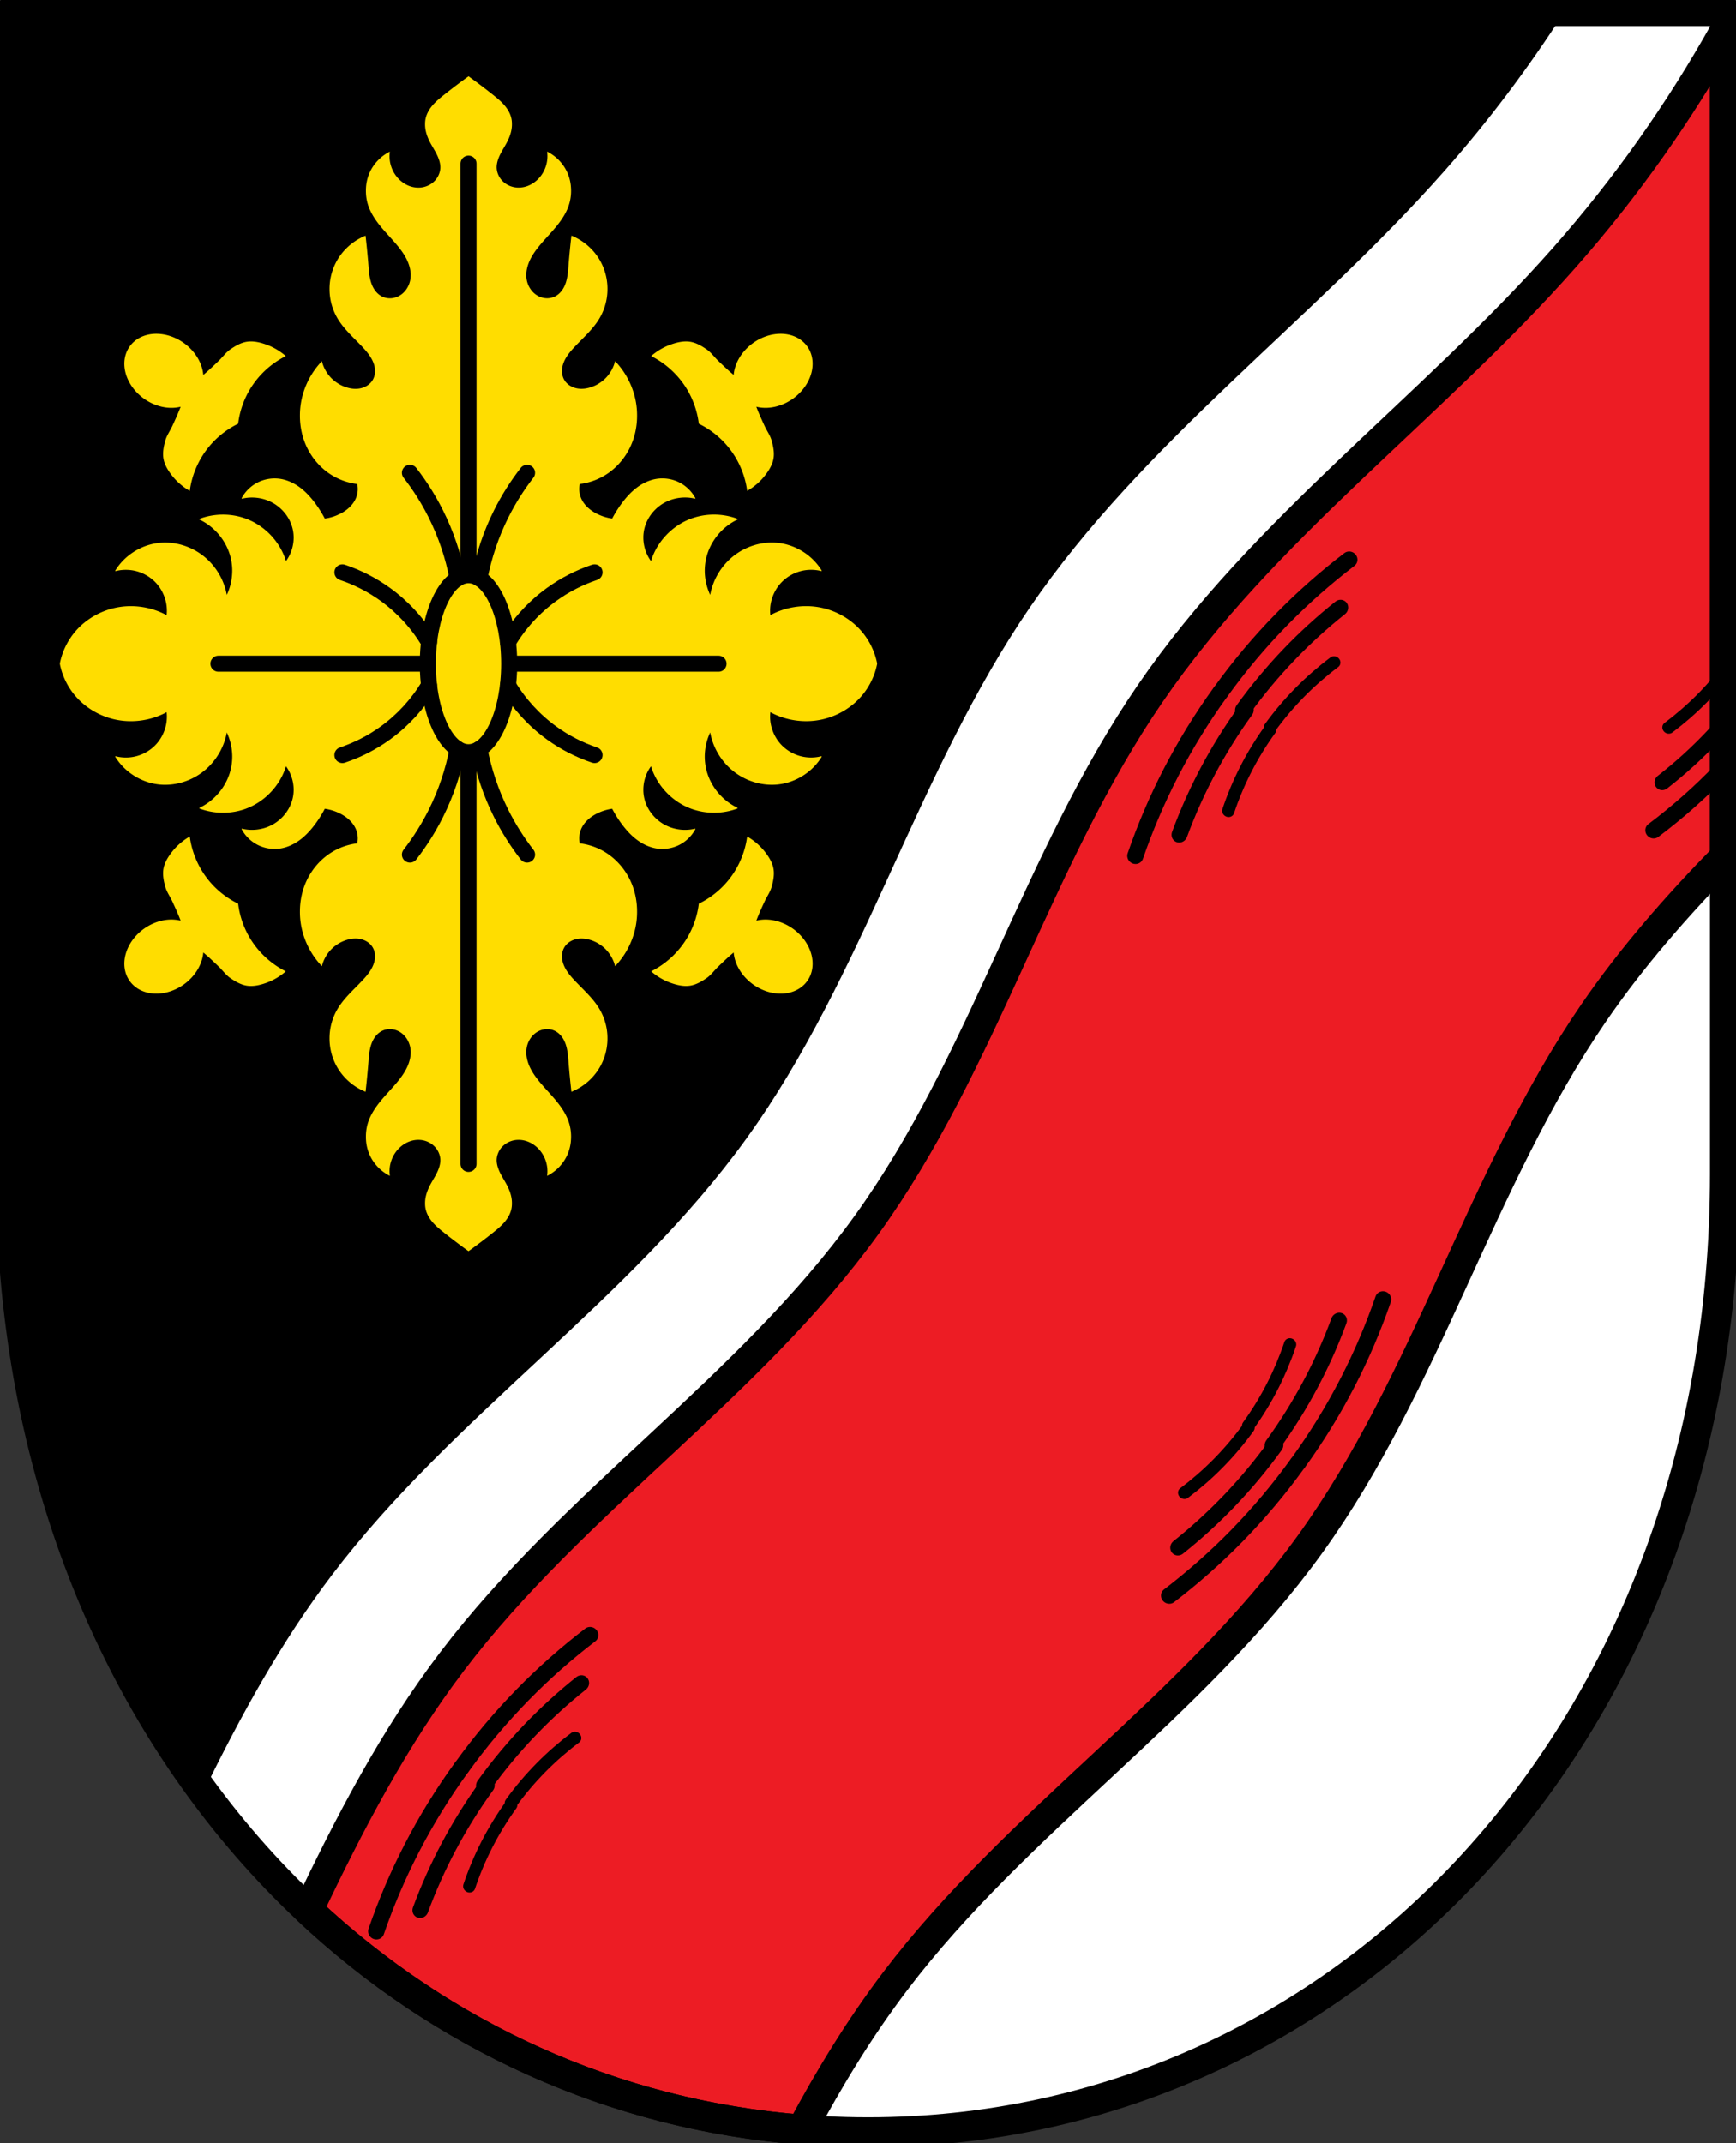 <?xml version="1.0" encoding="UTF-8" standalone="no"?>
<svg
   xmlns:dc="http://purl.org/dc/elements/1.1/"
   xmlns:cc="http://creativecommons.org/ns#"
   xmlns:rdf="http://www.w3.org/1999/02/22-rdf-syntax-ns#"
   xmlns:svg="http://www.w3.org/2000/svg"
   xmlns="http://www.w3.org/2000/svg"
   xmlns:sodipodi="http://sodipodi.sourceforge.net/DTD/sodipodi-0.dtd"
   xmlns:inkscape="http://www.inkscape.org/namespaces/inkscape"
   width="866.635"
   viewBox="0 0 866.636 1069.929"
   version="1.1"
   id="svg1055"
   sodipodi:docname="DEU_Rettenbach_a._Auerberg_COA.svg"
   inkscape:version="0.92.5 (2060ec1f9f, 2020-04-08)"
   height="1069.929">
  <rect x="0" y="0" width="866.636" height="1069.929" fill="#333333" stroke="none"/>
  <defs
     id="defs1059">
    <inkscape:path-effect
       effect="spiro"
       id="path-effect5499"
       is_visible="true" />
    <inkscape:path-effect
       effect="spiro"
       id="path-effect5495"
       is_visible="true" />
    <inkscape:path-effect
       effect="spiro"
       id="path-effect5349"
       is_visible="true" />
    <inkscape:path-effect
       effect="spiro"
       id="path-effect5295"
       is_visible="true" />
    <inkscape:path-effect
       effect="spiro"
       id="path-effect3895"
       is_visible="true" />
    <inkscape:path-effect
       effect="spiro"
       id="path-effect3843"
       is_visible="true" />
    <inkscape:path-effect
       effect="spiro"
       id="path-effect3895-8"
       is_visible="true" />
    <inkscape:path-effect
       effect="spiro"
       id="path-effect3895-5"
       is_visible="true" />
    <inkscape:path-effect
       effect="spiro"
       id="path-effect3895-8-9"
       is_visible="true" />
    <inkscape:path-effect
       effect="spiro"
       id="path-effect3895-5-9"
       is_visible="true" />
    <inkscape:path-effect
       effect="spiro"
       id="path-effect3895-8-9-1"
       is_visible="true" />
    <inkscape:path-effect
       effect="spiro"
       id="path-effect3895-0"
       is_visible="true" />
    <inkscape:path-effect
       effect="spiro"
       id="path-effect3895-8-6"
       is_visible="true" />
    <inkscape:path-effect
       effect="spiro"
       id="path-effect3895-5-96"
       is_visible="true" />
    <inkscape:path-effect
       effect="spiro"
       id="path-effect3895-8-9-7"
       is_visible="true" />
    <inkscape:path-effect
       effect="spiro"
       id="path-effect3895-5-9-8"
       is_visible="true" />
    <inkscape:path-effect
       effect="spiro"
       id="path-effect3895-8-9-1-2"
       is_visible="true" />
    <inkscape:path-effect
       effect="spiro"
       id="path-effect3895-58"
       is_visible="true" />
    <inkscape:path-effect
       effect="spiro"
       id="path-effect3895-8-94"
       is_visible="true" />
    <inkscape:path-effect
       effect="spiro"
       id="path-effect3895-5-4"
       is_visible="true" />
    <inkscape:path-effect
       effect="spiro"
       id="path-effect3895-8-9-3"
       is_visible="true" />
    <inkscape:path-effect
       effect="spiro"
       id="path-effect3895-5-9-4"
       is_visible="true" />
    <inkscape:path-effect
       effect="spiro"
       id="path-effect3895-8-9-1-3"
       is_visible="true" />
    <inkscape:path-effect
       effect="spiro"
       id="path-effect3895-58-8"
       is_visible="true" />
    <inkscape:path-effect
       effect="spiro"
       id="path-effect3895-8-94-9"
       is_visible="true" />
    <inkscape:path-effect
       effect="spiro"
       id="path-effect3895-5-4-1"
       is_visible="true" />
    <inkscape:path-effect
       effect="spiro"
       id="path-effect3895-8-9-3-9"
       is_visible="true" />
    <inkscape:path-effect
       effect="spiro"
       id="path-effect3895-5-9-4-6"
       is_visible="true" />
    <inkscape:path-effect
       effect="spiro"
       id="path-effect3895-8-9-1-3-6"
       is_visible="true" />
    <inkscape:path-effect
       effect="spiro"
       id="path-effect3843-5"
       is_visible="true" />
    <inkscape:path-effect
       effect="spiro"
       id="path-effect3843-55"
       is_visible="true" />
    <inkscape:path-effect
       effect="spiro"
       id="path-effect3895-6"
       is_visible="true" />
    <inkscape:path-effect
       effect="spiro"
       id="path-effect3895-8-3"
       is_visible="true" />
    <inkscape:path-effect
       effect="spiro"
       id="path-effect3895-5-92"
       is_visible="true" />
    <inkscape:path-effect
       effect="spiro"
       id="path-effect3895-8-9-14"
       is_visible="true" />
    <inkscape:path-effect
       effect="spiro"
       id="path-effect3895-5-9-5"
       is_visible="true" />
    <inkscape:path-effect
       effect="spiro"
       id="path-effect3895-8-9-1-9"
       is_visible="true" />
    <inkscape:path-effect
       effect="spiro"
       id="path-effect3895-0-7"
       is_visible="true" />
    <inkscape:path-effect
       effect="spiro"
       id="path-effect3895-8-6-3"
       is_visible="true" />
    <inkscape:path-effect
       effect="spiro"
       id="path-effect3895-5-96-4"
       is_visible="true" />
    <inkscape:path-effect
       effect="spiro"
       id="path-effect3895-8-9-7-9"
       is_visible="true" />
    <inkscape:path-effect
       effect="spiro"
       id="path-effect3895-5-9-8-8"
       is_visible="true" />
    <inkscape:path-effect
       effect="spiro"
       id="path-effect3895-8-9-1-2-9"
       is_visible="true" />
    <inkscape:path-effect
       effect="spiro"
       id="path-effect3895-58-9"
       is_visible="true" />
    <inkscape:path-effect
       effect="spiro"
       id="path-effect3895-8-94-2"
       is_visible="true" />
    <inkscape:path-effect
       effect="spiro"
       id="path-effect3895-5-4-10"
       is_visible="true" />
    <inkscape:path-effect
       effect="spiro"
       id="path-effect3895-8-9-3-3"
       is_visible="true" />
    <inkscape:path-effect
       effect="spiro"
       id="path-effect3895-5-9-4-7"
       is_visible="true" />
    <inkscape:path-effect
       effect="spiro"
       id="path-effect3895-8-9-1-3-7"
       is_visible="true" />
    <inkscape:path-effect
       effect="spiro"
       id="path-effect3895-58-8-6"
       is_visible="true" />
    <inkscape:path-effect
       effect="spiro"
       id="path-effect3895-8-94-9-9"
       is_visible="true" />
    <inkscape:path-effect
       effect="spiro"
       id="path-effect3895-5-4-1-2"
       is_visible="true" />
    <inkscape:path-effect
       effect="spiro"
       id="path-effect3895-8-9-3-9-3"
       is_visible="true" />
    <inkscape:path-effect
       effect="spiro"
       id="path-effect3895-5-9-4-6-9"
       is_visible="true" />
    <inkscape:path-effect
       effect="spiro"
       id="path-effect3895-8-9-1-3-6-4"
       is_visible="true" />
    <inkscape:path-effect
       effect="spiro"
       id="path-effect3843-5-0"
       is_visible="true" />
    <inkscape:path-effect
       effect="spiro"
       id="path-effect3895-8-9-1-3-6-4-9"
       is_visible="true" />
    <inkscape:path-effect
       effect="spiro"
       id="path-effect3895-5-9-4-6-9-3"
       is_visible="true" />
    <inkscape:path-effect
       effect="spiro"
       id="path-effect3895-8-9-3-9-3-5"
       is_visible="true" />
    <inkscape:path-effect
       effect="spiro"
       id="path-effect3895-5-4-1-2-6"
       is_visible="true" />
    <inkscape:path-effect
       effect="spiro"
       id="path-effect3895-8-94-9-9-0"
       is_visible="true" />
    <inkscape:path-effect
       effect="spiro"
       id="path-effect3895-58-8-6-9"
       is_visible="true" />
    <inkscape:path-effect
       effect="spiro"
       id="path-effect3895-8-9-1-3-7-0"
       is_visible="true" />
    <inkscape:path-effect
       effect="spiro"
       id="path-effect3895-5-9-4-7-7"
       is_visible="true" />
    <inkscape:path-effect
       effect="spiro"
       id="path-effect3895-8-9-3-3-6"
       is_visible="true" />
    <inkscape:path-effect
       effect="spiro"
       id="path-effect3895-5-4-10-7"
       is_visible="true" />
    <inkscape:path-effect
       effect="spiro"
       id="path-effect3895-8-94-2-6"
       is_visible="true" />
    <inkscape:path-effect
       effect="spiro"
       id="path-effect3895-58-9-5"
       is_visible="true" />
    <inkscape:path-effect
       effect="spiro"
       id="path-effect3895-8-9-1-2-9-4"
       is_visible="true" />
    <inkscape:path-effect
       effect="spiro"
       id="path-effect3895-5-9-8-8-9"
       is_visible="true" />
    <inkscape:path-effect
       effect="spiro"
       id="path-effect3895-8-9-7-9-8"
       is_visible="true" />
    <inkscape:path-effect
       effect="spiro"
       id="path-effect3895-5-96-4-8"
       is_visible="true" />
    <inkscape:path-effect
       effect="spiro"
       id="path-effect3895-8-6-3-2"
       is_visible="true" />
    <inkscape:path-effect
       effect="spiro"
       id="path-effect3895-0-7-7"
       is_visible="true" />
    <inkscape:path-effect
       effect="spiro"
       id="path-effect3895-8-9-1-9-6"
       is_visible="true" />
    <inkscape:path-effect
       effect="spiro"
       id="path-effect3895-5-9-5-0"
       is_visible="true" />
    <inkscape:path-effect
       effect="spiro"
       id="path-effect3895-8-9-14-3"
       is_visible="true" />
    <inkscape:path-effect
       effect="spiro"
       id="path-effect3895-5-92-5"
       is_visible="true" />
    <inkscape:path-effect
       effect="spiro"
       id="path-effect3895-8-3-4"
       is_visible="true" />
    <inkscape:path-effect
       effect="spiro"
       id="path-effect3895-6-8"
       is_visible="true" />
    <inkscape:path-effect
       effect="spiro"
       id="path-effect5295-8"
       is_visible="true" />
    <inkscape:path-effect
       effect="spiro"
       id="path-effect5349-8"
       is_visible="true" />
    <inkscape:path-effect
       effect="spiro"
       id="path-effect5495-8"
       is_visible="true" />
    <inkscape:path-effect
       effect="spiro"
       id="path-effect5499-8"
       is_visible="true" />
    <inkscape:path-effect
       effect="spiro"
       id="path-effect5495-1"
       is_visible="true" />
    <inkscape:path-effect
       effect="spiro"
       id="path-effect5499-3"
       is_visible="true" />
    <inkscape:path-effect
       effect="spiro"
       id="path-effect5495-8-8"
       is_visible="true" />
    <inkscape:path-effect
       effect="spiro"
       id="path-effect5499-8-4"
       is_visible="true" />
    <inkscape:path-effect
       effect="spiro"
       id="path-effect5495-87"
       is_visible="true" />
    <inkscape:path-effect
       effect="spiro"
       id="path-effect5499-5"
       is_visible="true" />
    <inkscape:path-effect
       effect="spiro"
       id="path-effect5495-8-4"
       is_visible="true" />
    <inkscape:path-effect
       effect="spiro"
       id="path-effect5499-8-6"
       is_visible="true" />
    <inkscape:path-effect
       effect="spiro"
       id="path-effect5495-1-5"
       is_visible="true" />
    <inkscape:path-effect
       effect="spiro"
       id="path-effect5499-3-0"
       is_visible="true" />
    <inkscape:path-effect
       effect="spiro"
       id="path-effect5495-8-8-5"
       is_visible="true" />
    <inkscape:path-effect
       effect="spiro"
       id="path-effect5499-8-4-6"
       is_visible="true" />
  </defs>
  <sodipodi:namedview
     pagecolor="#ffffff"
     bordercolor="#666666"
     borderopacity="1"
     objecttolerance="10"
     gridtolerance="10"
     guidetolerance="10"
     inkscape:pageopacity="0"
     inkscape:pageshadow="2"
     inkscape:window-width="1920"
     inkscape:window-height="1046"
     id="namedview1057"
     showgrid="false"
     inkscape:zoom="0.73840879"
     inkscape:cx="433.31796"
     inkscape:cy="534.96469"
     inkscape:window-x="-11"
     inkscape:window-y="-11"
     inkscape:window-maximized="1"
     inkscape:current-layer="svg1055"
     inkscape:snap-global="true"
     fit-margin-top="0"
     fit-margin-left="0"
     fit-margin-right="0"
     fit-margin-bottom="0"
     inkscape:snap-midpoints="true"
     inkscape:snap-smooth-nodes="true"
     inkscape:object-paths="true" />
  <path
     style="opacity:1;fill:#ffffff;fill-opacity:1;fill-rule:evenodd;stroke:none;stroke-width:10.998;stroke-linecap:round;stroke-linejoin:miter;stroke-miterlimit:4;stroke-dasharray:none;stroke-opacity:1;paint-order:fill markers stroke"
     d="M 5.499,5.498 V 586.047 c 0,278.963 190.805,478.384 427.817,478.384 237.013,0 427.82,-199.422 427.82,-478.384 V 5.498 Z"
     id="rect953-1-1"
     inkscape:connector-curvature="0"
     sodipodi:nodetypes="cssscc" />
  <path
     inkscape:connector-curvature="0"
     style="fill:#ed1c24;stroke:#000000;stroke-width:15;stroke-linecap:round;stroke-linejoin:round;stroke-miterlimit:4;stroke-dasharray:none;stroke-opacity:1;fill-opacity:1"
     d="m 861.138,15.317 c -22.605,40.429 -49.505,78.529 -80.176,113.254 -66.444,75.226 -150.147,134.983 -206.873,217.848 -56.722,82.859 -82.72,183.591 -141.469,265.03 -58.749,81.439 -146.137,137.883 -206.873,217.846 -29.089,38.298 -51.193,80.8 -71.873,124.223 67.061,62.94 152.351,102.119 246.317,109.6 13.837,-25.811 29.005,-50.806 46.793,-74.225 60.736,-79.963 148.124,-136.409 206.873,-217.848 58.749,-81.439 84.745,-182.171 141.467,-265.03 19.377,-28.306 41.905,-53.913 65.815,-78.363 z"
     id="path3841-1" />
  <path
     style="fill:none;stroke:#000000;stroke-width:8.126;stroke-linecap:round;stroke-linejoin:round;stroke-miterlimit:4;stroke-dasharray:none;stroke-opacity:1"
     d="m 1602.178,824.329 c 14.855,4.345 30.014,7.652 45.329,9.89 16.094,2.351 32.361,3.521 48.626,3.497"
     id="path3893-0"
     inkscape:connector-curvature="0"
     inkscape:path-effect="#path-effect3895-6-8"
     inkscape:original-d="m 1602.1777,824.32897 c 15.3854,3.29567 30.01,7.6803 45.3291,9.88999 16.0761,2.3189 32.4181,2.397 48.6258,3.49689"
     sodipodi:nodetypes="cac"
     transform="matrix(0.567,-0.786,0.811,0.585,-993.334,1573.677)" />
  <path
     transform="matrix(-0.567,0.786,0.811,0.585,930.38,-1093.007)"
     style="fill:none;stroke:#000000;stroke-width:8.126;stroke-linecap:round;stroke-linejoin:round;stroke-miterlimit:4;stroke-dasharray:none;stroke-opacity:1"
     d="m 1602.178,824.329 c 14.855,4.345 30.014,7.652 45.329,9.89 16.094,2.351 32.361,3.521 48.626,3.497"
     id="path3893-2-8"
     inkscape:connector-curvature="0"
     inkscape:path-effect="#path-effect3895-8-3-4"
     inkscape:original-d="m 1602.1777,824.32897 c 15.3854,3.29567 30.01,7.6803 45.3291,9.88999 16.0761,2.3189 32.4181,2.397 48.6258,3.49689"
     sodipodi:nodetypes="cac" />
  <path
     style="fill:none;stroke:#000000;stroke-width:11.029;stroke-linecap:round;stroke-linejoin:round;stroke-miterlimit:4;stroke-dasharray:none;stroke-opacity:1"
     d="m 1602.178,824.329 c 14.855,4.345 30.014,7.652 45.329,9.89 16.094,2.351 32.361,3.521 48.626,3.497"
     id="path3893-5-6"
     inkscape:connector-curvature="0"
     inkscape:path-effect="#path-effect3895-5-92-5"
     inkscape:original-d="m 1602.1777,824.32897 c 15.3854,3.29567 30.01,7.6803 45.3291,9.88999 16.0761,2.3189 32.4181,2.397 48.6258,3.49689"
     sodipodi:nodetypes="cac"
     transform="matrix(0.434,-0.601,0.576,0.415,-581.95,1393.251)" />
  <path
     transform="matrix(-0.434,0.601,0.576,0.415,888.933,-645.712)"
     style="fill:none;stroke:#000000;stroke-width:11.029;stroke-linecap:round;stroke-linejoin:round;stroke-miterlimit:4;stroke-dasharray:none;stroke-opacity:1"
     d="m 1602.178,824.329 c 14.855,4.345 30.014,7.652 45.329,9.89 16.094,2.351 32.361,3.521 48.626,3.497"
     id="path3893-2-1-4"
     inkscape:connector-curvature="0"
     inkscape:path-effect="#path-effect3895-8-9-14-3"
     inkscape:original-d="m 1602.1777,824.32897 c 15.3854,3.29567 30.01,7.6803 45.3291,9.88999 16.0761,2.3189 32.4181,2.397 48.6258,3.49689"
     sodipodi:nodetypes="cac" />
  <path
     style="fill:none;stroke:#000000;stroke-width:12.02;stroke-linecap:round;stroke-linejoin:round;stroke-miterlimit:4;stroke-dasharray:none;stroke-opacity:1"
     d="m 1602.178,824.329 c 14.855,4.345 30.014,7.652 45.329,9.89 16.094,2.351 32.361,3.521 48.626,3.497"
     id="path3893-5-9-23"
     inkscape:connector-curvature="0"
     inkscape:path-effect="#path-effect3895-5-9-5-0"
     inkscape:original-d="m 1602.1777,824.32897 c 15.3854,3.29567 30.01,7.6803 45.3291,9.88999 16.0761,2.3189 32.4181,2.397 48.6258,3.49689"
     sodipodi:nodetypes="cac"
     transform="matrix(0.283,-0.392,0.418,0.301,-206.841,1125.23)" />
  <path
     transform="matrix(-0.283,0.392,0.418,0.301,752.922,-205.209)"
     style="fill:none;stroke:#000000;stroke-width:12.02;stroke-linecap:round;stroke-linejoin:round;stroke-miterlimit:4;stroke-dasharray:none;stroke-opacity:1"
     d="m 1602.178,824.329 c 14.855,4.345 30.014,7.652 45.329,9.89 16.094,2.351 32.361,3.521 48.626,3.497"
     id="path3893-2-1-3-8"
     inkscape:connector-curvature="0"
     inkscape:path-effect="#path-effect3895-8-9-1-9-6"
     inkscape:original-d="m 1602.1777,824.32897 c 15.3854,3.29567 30.01,7.6803 45.3291,9.88999 16.0761,2.3189 32.4181,2.397 48.6258,3.49689"
     sodipodi:nodetypes="cac" />
  <path
     style="fill:none;stroke:#000000;stroke-width:8.126;stroke-linecap:round;stroke-linejoin:round;stroke-miterlimit:4;stroke-dasharray:none;stroke-opacity:1"
     d="m 1602.178,824.329 c 14.823,4.463 29.994,7.773 45.329,9.89 1.998,0.276 3.999,0.531 6.002,0.767"
     id="path3893-4-6"
     inkscape:connector-curvature="0"
     inkscape:path-effect="#path-effect3895-0-7-7"
     inkscape:original-d="m 1602.1777,824.32897 c 15.3854,3.29567 30.01,7.68028 45.3291,9.88999 1.9967,0.28802 3.9975,0.54147 6.0017,0.7666"
     sodipodi:nodetypes="csc"
     transform="matrix(0.567,-0.786,0.811,0.585,-751.587,1191.678)" />
  <path
     style="fill:none;stroke:#000000;stroke-width:11.029;stroke-linecap:round;stroke-linejoin:round;stroke-miterlimit:4;stroke-dasharray:none;stroke-opacity:1"
     d="m 1602.178,824.329 c 14.813,4.502 29.987,7.813 45.329,9.89 3.462,0.469 6.932,0.875 10.408,1.218"
     id="path3893-5-4-1"
     inkscape:connector-curvature="0"
     inkscape:path-effect="#path-effect3895-5-96-4-8"
     inkscape:original-d="m 1602.1777,824.32897 c 15.3854,3.29567 30.01,7.68028 45.3291,9.88999 3.4583,0.49884 6.9289,0.89398 10.4078,1.21791"
     sodipodi:nodetypes="csc"
     transform="matrix(0.434,-0.601,0.576,0.415,-340.203,1011.252)" />
  <path
     style="fill:none;stroke:#000000;stroke-width:12.02;stroke-linecap:round;stroke-linejoin:round;stroke-miterlimit:4;stroke-dasharray:none;stroke-opacity:1"
     d="m 1602.178,824.329 c 14.855,4.345 30.014,7.652 45.329,9.89 16.094,2.351 32.361,3.521 48.626,3.497"
     id="path3893-5-9-4-1"
     inkscape:connector-curvature="0"
     inkscape:path-effect="#path-effect3895-5-9-8-8-9"
     inkscape:original-d="m 1602.1777,824.32897 c 15.3854,3.29567 30.01,7.6803 45.3291,9.88999 16.0761,2.3189 32.4181,2.397 48.6258,3.49689"
     sodipodi:nodetypes="cac"
     transform="matrix(0.283,-0.392,0.418,0.301,34.907,743.231)" />
  <path
     style="fill:none;stroke:#000000;stroke-width:8.126;stroke-linecap:round;stroke-linejoin:round;stroke-miterlimit:4;stroke-dasharray:none;stroke-opacity:1"
     d="m 1602.178,824.329 c 14.855,4.345 30.014,7.652 45.329,9.89 16.094,2.351 32.361,3.521 48.626,3.497"
     id="path3893-58-5"
     inkscape:connector-curvature="0"
     inkscape:path-effect="#path-effect3895-58-9-5"
     inkscape:original-d="m 1602.1777,824.32897 c 15.3854,3.29567 30.01,7.6803 45.3291,9.88999 16.0761,2.3189 32.4181,2.397 48.6258,3.49689"
     sodipodi:nodetypes="cac"
     transform="matrix(0.567,-0.786,-0.811,-0.585,326.876,2168.9)" />
  <path
     transform="matrix(-0.567,0.786,-0.811,-0.585,2250.59,-497.785)"
     style="fill:none;stroke:#000000;stroke-width:8.126;stroke-linecap:round;stroke-linejoin:round;stroke-miterlimit:4;stroke-dasharray:none;stroke-opacity:1"
     d="m 1602.178,824.329 c 14.855,4.345 30.014,7.652 45.329,9.89 16.094,2.351 32.361,3.521 48.626,3.497"
     id="path3893-2-2-29"
     inkscape:connector-curvature="0"
     inkscape:path-effect="#path-effect3895-8-94-2-6"
     inkscape:original-d="m 1602.1777,824.32897 c 15.3854,3.29567 30.01,7.6803 45.3291,9.88999 16.0761,2.3189 32.4181,2.397 48.6258,3.49689"
     sodipodi:nodetypes="cac" />
  <path
     style="fill:none;stroke:#000000;stroke-width:11.029;stroke-linecap:round;stroke-linejoin:round;stroke-miterlimit:4;stroke-dasharray:none;stroke-opacity:1"
     d="m 1602.178,824.329 c 14.855,4.345 30.014,7.652 45.329,9.89 16.094,2.351 32.361,3.521 48.626,3.497"
     id="path3893-5-2-3"
     inkscape:connector-curvature="0"
     inkscape:path-effect="#path-effect3895-5-4-10-7"
     inkscape:original-d="m 1602.1777,824.32897 c 15.3854,3.29567 30.01,7.6803 45.3291,9.88999 16.0761,2.3189 32.4181,2.397 48.6258,3.49689"
     sodipodi:nodetypes="cac"
     transform="matrix(0.434,-0.601,-0.576,-0.415,368.323,1721.605)" />
  <path
     transform="matrix(-0.434,0.601,-0.576,-0.415,1839.206,-317.359)"
     style="fill:none;stroke:#000000;stroke-width:11.029;stroke-linecap:round;stroke-linejoin:round;stroke-miterlimit:4;stroke-dasharray:none;stroke-opacity:1"
     d="m 1602.178,824.329 c 14.855,4.345 30.014,7.652 45.329,9.89 16.094,2.351 32.361,3.521 48.626,3.497"
     id="path3893-2-1-2-3"
     inkscape:connector-curvature="0"
     inkscape:path-effect="#path-effect3895-8-9-3-3-6"
     inkscape:original-d="m 1602.1777,824.32897 c 15.3854,3.29567 30.01,7.6803 45.3291,9.88999 16.0761,2.3189 32.4181,2.397 48.6258,3.49689"
     sodipodi:nodetypes="cac" />
  <path
     style="fill:none;stroke:#000000;stroke-width:12.02;stroke-linecap:round;stroke-linejoin:round;stroke-miterlimit:4;stroke-dasharray:none;stroke-opacity:1"
     d="m 1602.178,824.329 c 14.855,4.345 30.014,7.652 45.329,9.89 16.094,2.351 32.361,3.521 48.626,3.497"
     id="path3893-5-9-2-52"
     inkscape:connector-curvature="0"
     inkscape:path-effect="#path-effect3895-5-9-4-7-7"
     inkscape:original-d="m 1602.1777,824.32897 c 15.3854,3.29567 30.01,7.6803 45.3291,9.88999 16.0761,2.3189 32.4181,2.397 48.6258,3.49689"
     sodipodi:nodetypes="cac"
     transform="matrix(0.283,-0.392,-0.418,-0.301,504.334,1281.101)" />
  <path
     transform="matrix(-0.283,0.392,-0.418,-0.301,1464.097,-49.338)"
     style="fill:none;stroke:#000000;stroke-width:12.02;stroke-linecap:round;stroke-linejoin:round;stroke-miterlimit:4;stroke-dasharray:none;stroke-opacity:1"
     d="m 1602.178,824.329 c 14.855,4.345 30.014,7.652 45.329,9.89 16.094,2.351 32.361,3.521 48.626,3.497"
     id="path3893-2-1-3-9-21"
     inkscape:connector-curvature="0"
     inkscape:path-effect="#path-effect3895-8-9-1-3-7-0"
     inkscape:original-d="m 1602.1777,824.32897 c 15.3854,3.29567 30.01,7.6803 45.3291,9.88999 16.0761,2.3189 32.4181,2.397 48.6258,3.49689"
     sodipodi:nodetypes="cac" />
  <path
     style="fill:none;stroke:#000000;stroke-width:8.126;stroke-linecap:round;stroke-linejoin:round;stroke-miterlimit:4;stroke-dasharray:none;stroke-opacity:1"
     d="m 1602.178,824.329 c 14.855,4.345 30.014,7.652 45.329,9.89 16.094,2.351 32.361,3.521 48.626,3.497"
     id="path3893-58-6-4"
     inkscape:connector-curvature="0"
     inkscape:path-effect="#path-effect3895-58-8-6-9"
     inkscape:original-d="m 1602.1777,824.32897 c 15.3854,3.29567 30.01,7.6803 45.3291,9.88999 16.0761,2.3189 32.4181,2.397 48.6258,3.49689"
     sodipodi:nodetypes="cac"
     transform="matrix(0.567,-0.786,-0.811,-0.585,-52.084,2705.728)" />
  <path
     transform="matrix(-0.567,0.786,-0.811,-0.585,1871.63,39.044)"
     style="fill:none;stroke:#000000;stroke-width:8.126;stroke-linecap:round;stroke-linejoin:round;stroke-miterlimit:4;stroke-dasharray:none;stroke-opacity:1"
     d="m 1602.178,824.329 c 14.855,4.345 30.014,7.652 45.329,9.89 16.094,2.351 32.361,3.521 48.626,3.497"
     id="path3893-2-2-2-6"
     inkscape:connector-curvature="0"
     inkscape:path-effect="#path-effect3895-8-94-9-9-0"
     inkscape:original-d="m 1602.1777,824.32897 c 15.3854,3.29567 30.01,7.6803 45.3291,9.88999 16.0761,2.3189 32.4181,2.397 48.6258,3.49689"
     sodipodi:nodetypes="cac" />
  <path
     style="fill:none;stroke:#000000;stroke-width:11.029;stroke-linecap:round;stroke-linejoin:round;stroke-miterlimit:4;stroke-dasharray:none;stroke-opacity:1"
     d="m 1602.178,824.329 c 14.855,4.345 30.014,7.652 45.329,9.89 16.094,2.351 32.361,3.521 48.626,3.497"
     id="path3893-5-2-6-5"
     inkscape:connector-curvature="0"
     inkscape:path-effect="#path-effect3895-5-4-1-2-6"
     inkscape:original-d="m 1602.1777,824.32897 c 15.3854,3.29567 30.01,7.6803 45.3291,9.88999 16.0761,2.3189 32.4181,2.397 48.6258,3.49689"
     sodipodi:nodetypes="cac"
     transform="matrix(0.434,-0.601,-0.576,-0.415,-10.637,2258.433)" />
  <path
     transform="matrix(-0.434,0.601,-0.576,-0.415,1460.246,219.47)"
     style="fill:none;stroke:#000000;stroke-width:11.029;stroke-linecap:round;stroke-linejoin:round;stroke-miterlimit:4;stroke-dasharray:none;stroke-opacity:1"
     d="m 1602.178,824.329 c 14.855,4.345 30.014,7.652 45.329,9.89 16.094,2.351 32.361,3.521 48.626,3.497"
     id="path3893-2-1-2-8-3"
     inkscape:connector-curvature="0"
     inkscape:path-effect="#path-effect3895-8-9-3-9-3-5"
     inkscape:original-d="m 1602.1777,824.32897 c 15.3854,3.29567 30.01,7.6803 45.3291,9.88999 16.0761,2.3189 32.4181,2.397 48.6258,3.49689"
     sodipodi:nodetypes="cac" />
  <path
     style="fill:none;stroke:#000000;stroke-width:12.02;stroke-linecap:round;stroke-linejoin:round;stroke-miterlimit:4;stroke-dasharray:none;stroke-opacity:1"
     d="m 1602.178,824.329 c 14.855,4.345 30.014,7.652 45.329,9.89 16.094,2.351 32.361,3.521 48.626,3.497"
     id="path3893-5-9-2-5-5"
     inkscape:connector-curvature="0"
     inkscape:path-effect="#path-effect3895-5-9-4-6-9-3"
     inkscape:original-d="m 1602.1777,824.32897 c 15.3854,3.29567 30.01,7.6803 45.3291,9.88999 16.0761,2.3189 32.4181,2.397 48.6258,3.49689"
     sodipodi:nodetypes="cac"
     transform="matrix(0.283,-0.392,-0.418,-0.301,125.374,1817.93)" />
  <path
     transform="matrix(-0.283,0.392,-0.418,-0.301,1085.136,487.491)"
     style="fill:none;stroke:#000000;stroke-width:12.02;stroke-linecap:round;stroke-linejoin:round;stroke-miterlimit:4;stroke-dasharray:none;stroke-opacity:1"
     d="m 1602.178,824.329 c 14.855,4.345 30.014,7.652 45.329,9.89 16.094,2.351 32.361,3.521 48.626,3.497"
     id="path3893-2-1-3-9-2-1"
     inkscape:connector-curvature="0"
     inkscape:path-effect="#path-effect3895-8-9-1-3-6-4-9"
     inkscape:original-d="m 1602.1777,824.32897 c 15.3854,3.29567 30.01,7.6803 45.3291,9.88999 16.0761,2.3189 32.4181,2.397 48.6258,3.49689"
     sodipodi:nodetypes="cac" />
  <path
     style="fill:#000000;stroke:none;stroke-width:11;stroke-linecap:round;stroke-linejoin:round;stroke-miterlimit:4;stroke-dasharray:none;stroke-opacity:1"
     d="M 5.5 5.5 L 5.5 570.639 L 5.5 586.047 C 5.5 588.066 5.511 590.081 5.531 592.092 C 5.54 592.962 5.556 593.829 5.568 594.697 C 5.585 595.842 5.6 596.987 5.623 598.129 C 5.641 599.05 5.665 599.969 5.688 600.889 C 5.716 602.038 5.747 603.186 5.781 604.332 C 5.806 605.16 5.833 605.986 5.861 606.812 C 5.905 608.097 5.954 609.379 6.006 610.66 C 6.036 611.404 6.066 612.148 6.1 612.891 C 6.151 614.046 6.207 615.199 6.266 616.352 C 6.315 617.328 6.364 618.306 6.418 619.281 C 6.473 620.276 6.536 621.267 6.596 622.26 C 6.653 623.198 6.704 624.138 6.766 625.074 C 6.892 627.013 7.028 628.947 7.174 630.877 C 7.235 631.69 7.305 632.499 7.369 633.311 C 7.455 634.39 7.539 635.47 7.631 636.547 C 7.713 637.513 7.802 638.476 7.889 639.439 C 7.989 640.546 8.089 641.653 8.195 642.756 C 8.275 643.58 8.357 644.402 8.439 645.225 C 8.549 646.316 8.662 647.404 8.777 648.492 C 8.876 649.424 8.977 650.354 9.08 651.283 C 9.194 652.305 9.313 653.326 9.432 654.346 C 9.538 655.257 9.643 656.169 9.754 657.078 C 9.874 658.064 10 659.047 10.125 660.031 C 10.253 661.038 10.379 662.045 10.512 663.049 C 10.628 663.929 10.752 664.807 10.873 665.686 C 11.006 666.657 11.135 667.629 11.273 668.598 C 11.351 669.138 11.433 669.675 11.512 670.215 C 11.699 671.5 11.888 672.785 12.084 674.066 C 12.239 675.079 12.4 676.088 12.561 677.098 C 12.696 677.953 12.829 678.809 12.969 679.662 C 13.153 680.791 13.344 681.916 13.535 683.041 C 13.657 683.76 13.78 684.478 13.904 685.195 C 14.095 686.295 14.291 687.392 14.488 688.488 C 14.643 689.349 14.8 690.209 14.959 691.068 C 15.131 691.998 15.304 692.926 15.48 693.854 C 15.66 694.794 15.842 695.732 16.025 696.67 C 16.218 697.652 16.41 698.634 16.607 699.613 C 16.766 700.402 16.931 701.188 17.094 701.975 C 17.313 703.037 17.531 704.101 17.756 705.16 C 17.821 705.466 17.889 705.77 17.955 706.076 C 18.534 708.774 19.131 711.459 19.748 714.135 C 19.862 714.631 19.974 715.128 20.09 715.623 C 20.389 716.904 20.698 718.181 21.006 719.457 C 21.118 719.921 21.229 720.386 21.342 720.85 C 21.634 722.044 21.931 723.234 22.23 724.424 C 22.401 725.101 22.571 725.778 22.744 726.453 C 23.014 727.508 23.288 728.562 23.564 729.613 C 23.75 730.32 23.937 731.025 24.125 731.73 C 24.431 732.875 24.738 734.02 25.051 735.16 C 25.179 735.626 25.311 736.09 25.439 736.555 C 25.8 737.854 26.16 739.152 26.529 740.445 C 26.583 740.633 26.639 740.82 26.693 741.008 C 27.592 744.14 28.514 747.256 29.467 750.354 C 29.843 751.577 30.227 752.794 30.611 754.012 C 30.766 754.501 30.919 754.991 31.074 755.479 C 31.45 756.658 31.833 757.832 32.217 759.006 C 32.382 759.512 32.546 760.02 32.713 760.525 C 33.107 761.719 33.508 762.911 33.91 764.1 C 34.087 764.622 34.265 765.144 34.443 765.666 C 34.835 766.81 35.23 767.953 35.629 769.092 C 35.798 769.575 35.97 770.057 36.141 770.539 C 36.586 771.798 37.032 773.054 37.486 774.307 C 37.557 774.502 37.63 774.696 37.701 774.891 C 38.22 776.314 38.741 777.737 39.271 779.152 C 40.962 783.667 42.715 788.138 44.521 792.568 C 44.626 792.824 44.727 793.081 44.832 793.336 C 45.334 794.562 45.842 795.783 46.354 797.002 C 46.519 797.396 46.683 797.792 46.85 798.186 C 47.383 799.449 47.922 800.708 48.465 801.965 C 48.577 802.223 48.689 802.482 48.801 802.74 C 49.367 804.044 49.937 805.345 50.514 806.641 C 50.624 806.888 50.735 807.134 50.846 807.381 C 51.44 808.712 52.039 810.042 52.645 811.365 C 52.65 811.376 52.655 811.387 52.66 811.398 C 55.397 817.38 58.243 823.276 61.193 829.086 C 61.919 830.515 62.652 831.937 63.391 833.355 C 63.416 833.404 63.44 833.452 63.465 833.5 C 64.201 834.914 64.944 836.322 65.693 837.725 C 65.703 837.743 65.713 837.763 65.723 837.781 C 66.482 839.203 67.247 840.619 68.02 842.029 C 71.895 849.111 75.931 856.055 80.123 862.855 C 80.148 862.896 80.172 862.936 80.197 862.977 C 81.03 864.326 81.87 865.669 82.715 867.008 C 83.567 868.357 84.423 869.701 85.287 871.039 C 85.294 871.05 85.301 871.061 85.309 871.072 C 90.504 879.116 95.921 886.95 101.549 894.566 C 120.1 856.642 140.268 819.734 165.834 786.074 C 226.57 706.111 313.958 649.667 372.707 568.229 C 431.456 486.79 457.452 386.058 514.174 303.199 C 570.9 220.334 654.603 160.579 721.047 85.354 C 743.126 60.356 763.245 33.603 781.225 5.5 L 464.047 5.5 L 5.5 5.5 z "
     transform="matrix(1,0,0,1,0,-9.5971549e-4)"
     id="path3841-6-4" />
  <path
     style="opacity:1;fill:none;fill-opacity:1;fill-rule:evenodd;stroke:#000000;stroke-width:15;stroke-linecap:round;stroke-linejoin:round;stroke-miterlimit:4;stroke-dasharray:none;stroke-opacity:1;paint-order:fill markers stroke"
     d="M 5.499,5.498 V 586.047 c 0,278.963 190.805,478.384 427.817,478.384 237.013,0 427.82,-199.422 427.82,-478.384 V 5.498 Z"
     id="rect953-1"
     inkscape:connector-curvature="0"
     sodipodi:nodetypes="cssscc" />
  <path
     inkscape:connector-curvature="0"
     style="fill:#ffdd00;stroke:none;stroke-width:1px;stroke-linecap:butt;stroke-linejoin:miter;stroke-opacity:1;fill-opacity:1"
     d="m 233.874,38.11 c -4.112,2.954 -8.151,6.009 -12.113,9.16 -1.968,1.565 -3.927,3.164 -5.588,5.049 -0.83,0.943 -1.586,1.965 -2.209,3.055 -0.156,0.273 -0.303,0.549 -0.441,0.83 -0.414,0.843 -0.746,1.723 -0.969,2.637 -0.248,1.015 -0.353,2.057 -0.348,3.102 -0.013,1.035 0.085,2.072 0.281,3.088 0.095,0.49 0.212,0.975 0.348,1.455 0.406,1.44 0.983,2.834 1.658,4.172 1.106,2.191 2.476,4.24 3.564,6.439 0.933,1.885 1.658,3.927 1.764,6.014 0.007,0.266 0.016,0.532 0.002,0.799 -0.13,2.396 -1.191,4.718 -2.869,6.441 -0.21,0.215 -0.429,0.421 -0.656,0.617 -0.455,0.392 -0.943,0.747 -1.457,1.059 -1.286,0.78 -2.734,1.3 -4.225,1.521 -2.243,0.334 -4.57,0.003 -6.664,-0.863 -2.094,-0.866 -3.956,-2.256 -5.449,-3.955 -1.544,-1.757 -2.68,-3.856 -3.346,-6.094 -0.483,-1.622 -0.709,-3.316 -0.676,-5.006 0.02,-0.559 0.067,-1.118 0.146,-1.672 0,0 -0.002,0 -0.002,0 -0.007,0.003 -0.013,0.008 -0.019,0.012 0.011,-0.086 0.009,-0.172 0.021,-0.258 0,0 -0.002,0 -0.002,0 -0.52,0.257 -1.029,0.537 -1.525,0.836 0,0 -0.002,0 -0.002,0 -0.496,0.299 -0.979,0.619 -1.449,0.957 0,0 -0.002,0 -0.002,0 -0.47,0.338 -0.927,0.696 -1.369,1.07 0,0 -0.002,0 -0.002,0 -0.442,0.375 -0.868,0.769 -1.279,1.178 -0.822,0.818 -1.578,1.7 -2.258,2.637 -0.68,0.937 -1.285,1.929 -1.803,2.965 -0.666,1.333 -1.183,2.733 -1.555,4.172 -0.093,0.36 -0.177,0.72 -0.252,1.084 -0.272,1.328 -0.41,2.683 -0.439,4.041 -0.002,0.049 -0.005,0.098 -0.006,0.146 -0.005,0.301 -0.002,0.601 0.006,0.902 0.034,2.467 0.452,4.931 1.277,7.256 1.375,3.874 3.757,7.319 6.389,10.484 1.974,2.374 4.099,4.616 6.141,6.932 0,0 0,0.002 0,0.002 0.68,0.771 1.353,1.551 2.006,2.346 2.022,2.462 3.881,5.096 5.109,8.031 0.767,1.834 1.278,3.798 1.404,5.775 0,0 0,0.002 0,0.002 0.01,0.157 0.013,0.315 0.018,0.473 0.015,0.947 -0.051,1.895 -0.232,2.828 -0.597,3.067 -2.393,5.94 -5.055,7.598 -0.666,0.415 -1.38,0.751 -2.125,1 -0.372,0.124 -0.751,0.226 -1.135,0.305 0,0 -0.002,0 -0.002,0 -0.384,0.078 -0.771,0.133 -1.162,0.162 0,0 -0.002,0 -0.002,0 -0.391,0.029 -0.784,0.033 -1.176,0.012 -1.176,-0.065 -2.339,-0.359 -3.395,-0.879 -1.326,-0.653 -2.466,-1.654 -3.363,-2.824 -0.224,-0.293 -0.433,-0.596 -0.629,-0.908 -0.195,-0.312 -0.377,-0.631 -0.545,-0.959 -0.337,-0.656 -0.62,-1.339 -0.857,-2.037 -0.948,-2.789 -1.157,-5.764 -1.389,-8.699 -0.395,-4.99 -0.881,-9.973 -1.455,-14.945 -1.461,0.584 -2.871,1.292 -4.213,2.109 -2.014,1.226 -3.875,2.698 -5.533,4.371 -0.552,0.557 -1.083,1.136 -1.588,1.736 0,0 0,0.002 0,0.002 -0.505,0.6 -0.986,1.218 -1.439,1.857 0,0 0,0.002 0,0.002 -0.453,0.639 -0.88,1.297 -1.277,1.973 0,0 0,0.002 0,0.002 -0.321,0.545 -0.623,1.099 -0.906,1.664 0,0 0,0.002 0,0.002 -0.283,0.565 -0.548,1.139 -0.793,1.721 0,0 0,0.002 0,0.002 -0.245,0.582 -0.472,1.173 -0.678,1.77 0,0 0,0.002 0,0.002 -0.206,0.598 -0.391,1.201 -0.557,1.811 -0.166,0.61 -0.312,1.226 -0.438,1.846 -0.126,0.619 -0.232,1.241 -0.316,1.867 -0.085,0.627 -0.147,1.256 -0.189,1.887 -0.043,0.63 -0.065,1.261 -0.065,1.893 2e-5,0.041 0.004,0.082 0.004,0.123 -1.8e-4,0.041 -0.004,0.082 -0.004,0.123 1.3e-4,0.632 0.022,1.262 0.065,1.893 0,0 0,0.002 0,0.002 0.043,0.629 0.107,1.258 0.191,1.883 0,0 0,0.002 0,0.002 0.508,3.755 1.763,7.41 3.686,10.682 0.406,0.69 0.838,1.36 1.293,2.014 0,0 0,0.002 0,0.002 0.91,1.308 1.912,2.549 2.965,3.752 0,0 0,0.002 0,0.002 2.634,3.008 5.603,5.769 8.34,8.695 2.162,2.311 4.23,4.805 5.359,7.756 0.282,0.738 0.503,1.501 0.646,2.277 0.131,0.711 0.188,1.434 0.178,2.156 -0.015,0.378 -0.048,0.756 -0.107,1.131 -0.123,0.781 -0.345,1.546 -0.668,2.266 -0.162,0.36 -0.349,0.708 -0.562,1.041 -1.305,2.035 -3.537,3.389 -5.908,3.898 -1.186,0.255 -2.403,0.31 -3.611,0.209 -0.604,-0.051 -1.207,-0.139 -1.803,-0.264 -0.595,-0.124 -1.183,-0.283 -1.76,-0.471 -2.95,-0.958 -5.647,-2.676 -7.756,-4.941 -2.109,-2.266 -3.624,-5.074 -4.357,-8.074 -1.449,1.504 -2.773,3.126 -3.961,4.842 -0.297,0.429 -0.586,0.863 -0.865,1.303 -0.56,0.881 -1.084,1.783 -1.572,2.705 -0.244,0.461 -0.479,0.925 -0.705,1.395 -0.226,0.47 -0.441,0.945 -0.648,1.424 -0.207,0.478 -0.406,0.959 -0.594,1.445 -0.753,1.944 -1.352,3.946 -1.787,5.984 -0.109,0.509 -0.207,1.02 -0.295,1.533 -0.088,0.513 -0.166,1.028 -0.232,1.545 -0.221,1.706 -0.322,3.429 -0.311,5.15 0.002,5.101 1.026,10.2 3.111,14.855 0.689,1.538 1.495,3.025 2.406,4.445 0,0 0,0.002 0,0.002 2.735,4.26 6.424,7.915 10.783,10.504 3.747,2.225 7.963,3.661 12.295,4.188 0.196,0.877 0.285,1.776 0.281,2.674 -0.039,1.584 -0.384,3.161 -1.027,4.611 -0.373,0.84 -0.839,1.629 -1.379,2.365 -0.27,0.368 -0.558,0.723 -0.863,1.064 -0.61,0.684 -1.285,1.314 -2.008,1.893 -0.361,0.289 -0.731,0.566 -1.113,0.828 0,0 -0.002,0 -0.002,0 -0.382,0.262 -0.774,0.513 -1.172,0.748 0,0 -0.002,0 -0.002,0 -0.398,0.235 -0.803,0.457 -1.213,0.666 0,0 -0.002,0 -0.002,0 -0.274,0.139 -0.559,0.254 -0.838,0.383 -0.332,0.153 -0.659,0.319 -0.998,0.457 -0.623,0.254 -1.256,0.482 -1.898,0.684 -0.643,0.202 -1.293,0.377 -1.951,0.525 -0.657,0.148 -1.319,0.268 -1.986,0.361 -1.408,-2.693 -3.03,-5.274 -4.846,-7.713 -2.118,-2.846 -4.517,-5.513 -7.346,-7.662 -2.829,-2.149 -6.109,-3.77 -9.613,-4.391 -3.864,-0.684 -7.941,-0.114 -11.465,1.605 -3.524,1.719 -6.475,4.579 -8.297,8.037 0.053,-0.014 0.108,-0.02 0.162,-0.033 -0.052,0.094 -0.112,0.184 -0.162,0.279 0.642,-0.164 1.291,-0.295 1.945,-0.397 1.962,-0.304 3.966,-0.329 5.938,-0.082 1.314,0.164 2.614,0.45 3.875,0.852 1.261,0.402 2.483,0.921 3.645,1.555 4.532,2.472 8.099,6.678 9.689,11.57 0.242,0.744 0.437,1.501 0.584,2.268 0,0 0,0.002 0,0.002 0.232,1.207 0.341,2.436 0.344,3.666 -0.017,1.812 -0.273,3.623 -0.768,5.367 -0.107,0.376 -0.223,0.748 -0.352,1.117 -0.128,0.37 -0.268,0.734 -0.418,1.096 -0.15,0.361 -0.31,0.717 -0.48,1.068 -0.512,1.054 -1.118,2.061 -1.816,3.006 -0.905,-2.972 -2.259,-5.798 -3.979,-8.387 -0.344,-0.518 -0.702,-1.025 -1.074,-1.523 -0.373,-0.499 -0.758,-0.987 -1.158,-1.465 -0.799,-0.954 -1.651,-1.864 -2.551,-2.725 -0.45,-0.43 -0.912,-0.847 -1.385,-1.252 -0.473,-0.405 -0.957,-0.798 -1.451,-1.176 -2.474,-1.89 -5.211,-3.434 -8.127,-4.543 -0.47,-0.179 -0.943,-0.346 -1.42,-0.502 -1.432,-0.468 -2.896,-0.835 -4.379,-1.102 0,0 -0.002,0 -0.002,0 -0.988,-0.177 -1.986,-0.311 -2.986,-0.398 -0.501,-0.044 -1.004,-0.076 -1.506,-0.098 -0.502,-0.021 -1.004,-0.03 -1.506,-0.029 -1.005,0.002 -2.011,0.049 -3.012,0.141 -0.501,0.046 -1,0.103 -1.498,0.172 -0.498,0.068 -0.992,0.147 -1.486,0.238 -0.494,0.091 -0.987,0.191 -1.477,0.305 -0.979,0.226 -1.947,0.498 -2.9,0.814 -0.477,0.158 -0.949,0.327 -1.418,0.508 0.099,0.046 0.195,0.097 0.293,0.145 -0.097,0.036 -0.197,0.064 -0.293,0.102 7.747,3.595 13.691,10.828 15.695,19.096 0.189,0.78 0.344,1.568 0.465,2.361 0,0 0,0.002 0,0.002 0.12,0.793 0.206,1.591 0.258,2.391 0,0 0,0.002 0,0.002 0.026,0.4 0.043,0.8 0.053,1.201 0.002,0.082 -0.001,0.164 0,0.246 0.013,2.244 -0.23,4.489 -0.738,6.676 -0.091,0.391 -0.19,0.779 -0.297,1.166 -0.429,1.547 -0.989,3.058 -1.678,4.51 -0.261,-1.458 -0.63,-2.896 -1.096,-4.301 -0.155,-0.468 -0.321,-0.932 -0.498,-1.393 -2.124,-5.53 -5.788,-10.479 -10.52,-14.074 -1.889,-1.436 -3.948,-2.653 -6.117,-3.625 -1.301,-0.583 -2.642,-1.078 -4.01,-1.48 -3.648,-1.072 -7.487,-1.481 -11.273,-1.121 -2.26,0.215 -4.486,0.709 -6.627,1.451 -1.07,0.371 -2.119,0.804 -3.141,1.295 -0.511,0.245 -1.014,0.506 -1.51,0.779 -0.992,0.548 -1.953,1.149 -2.877,1.805 0,0 -0.002,0.002 -0.002,0.002 -0.462,0.328 -0.913,0.667 -1.355,1.02 -0.443,0.353 -0.875,0.718 -1.297,1.096 -0.421,0.377 -0.83,0.768 -1.229,1.168 -0.797,0.801 -1.549,1.649 -2.246,2.537 0,0 -0.002,0.002 -0.002,0.002 -0.697,0.889 -1.34,1.819 -1.924,2.787 0,0 0.002,0 0.002,0 0.061,-0.017 0.124,-0.027 0.186,-0.043 -0.061,0.098 -0.128,0.191 -0.188,0.289 0,0 0.002,0 0.002,0 1.3,-0.349 2.635,-0.568 3.979,-0.656 0.881,-0.058 1.767,-0.059 2.648,-0.004 0.014,8.5e-4 0.027,0.001 0.041,0.002 0,0 0.002,0 0.002,0 0.447,0.029 0.893,0.073 1.338,0.131 0.891,0.115 1.773,0.288 2.641,0.52 3.469,0.926 6.684,2.778 9.217,5.311 2.727,2.726 4.611,6.248 5.457,9.998 0,0 0,0.002 0,0.002 0.353,1.568 0.512,3.176 0.488,4.781 -0.017,0.616 -0.055,1.231 -0.131,1.844 -7.468,-4.046 -16.356,-5.432 -24.711,-3.855 -1.551,0.293 -3.084,0.688 -4.584,1.18 0,0 -0.002,0 -0.002,0 -6.503,2.132 -12.408,6.078 -16.734,11.355 -0.911,1.111 -1.752,2.28 -2.518,3.494 -2.298,3.643 -3.923,7.707 -4.75,11.93 0.008,0.041 0.019,0.082 0.027,0.123 -0.008,0.042 -0.019,0.083 -0.027,0.125 0.827,4.223 2.452,8.286 4.75,11.93 0.766,1.214 1.606,2.383 2.518,3.494 4.327,5.278 10.232,9.224 16.734,11.355 0,0 0.002,0 0.002,0 1.5,0.492 3.033,0.887 4.584,1.18 8.355,1.576 17.243,0.19 24.711,-3.855 0.076,0.612 0.114,1.228 0.131,1.844 0.024,1.606 -0.135,3.214 -0.488,4.781 0,0 0,0.002 0,0.002 -0.846,3.75 -2.73,7.272 -5.457,9.998 -2.533,2.533 -5.748,4.385 -9.217,5.311 -0.868,0.232 -1.75,0.404 -2.641,0.52 -0.444,0.058 -0.891,0.102 -1.338,0.131 0,0 -0.002,0 -0.002,0 -0.014,10e-4 -0.027,10e-4 -0.041,0.002 -0.882,0.054 -1.767,0.054 -2.648,-0.004 -1.344,-0.088 -2.678,-0.307 -3.979,-0.656 0,0 -0.002,0 -0.002,0 0.059,0.098 0.127,0.191 0.188,0.289 -0.061,-0.016 -0.124,-0.026 -0.186,-0.043 0,0 -0.002,0 -0.002,0 0.584,0.968 1.227,1.898 1.924,2.787 0,0 0.002,0.002 0.002,0.002 0.697,0.889 1.449,1.736 2.246,2.537 0.398,0.4 0.807,0.791 1.229,1.168 0.422,0.378 0.854,0.742 1.297,1.096 0.442,0.353 0.894,0.692 1.355,1.02 0,0 0.002,0.002 0.002,0.002 0.924,0.655 1.885,1.257 2.877,1.805 0.496,0.274 0.999,0.534 1.51,0.779 1.021,0.491 2.07,0.924 3.141,1.295 2.141,0.742 4.367,1.236 6.627,1.451 3.787,0.36 7.626,-0.049 11.273,-1.121 1.368,-0.402 2.708,-0.897 4.01,-1.48 2.169,-0.972 4.228,-2.189 6.117,-3.625 4.731,-3.595 8.395,-8.544 10.52,-14.074 0.177,-0.461 0.343,-0.924 0.498,-1.393 0.466,-1.405 0.834,-2.843 1.096,-4.301 0.689,1.452 1.249,2.963 1.678,4.51 0.107,0.387 0.206,0.775 0.297,1.166 0.453,1.95 0.703,3.947 0.742,5.947 1.1e-4,0.006 -1.1e-4,0.012 0,0.018 0.003,0.319 0.004,0.638 -0.004,0.957 -0.01,0.401 -0.027,0.801 -0.053,1.201 0,0 0,0.002 0,0.002 -0.052,0.8 -0.137,1.598 -0.258,2.391 0,0 0,0.002 0,0.002 -0.12,0.793 -0.276,1.581 -0.465,2.361 -2.005,8.268 -7.948,15.501 -15.695,19.096 0.096,0.037 0.195,0.068 0.291,0.104 -0.097,0.047 -0.193,0.097 -0.291,0.143 0.469,0.18 0.941,0.35 1.418,0.508 0.953,0.316 1.922,0.588 2.9,0.814 0.489,0.113 0.982,0.214 1.477,0.305 0.494,0.091 0.989,0.17 1.486,0.238 0.498,0.069 0.997,0.126 1.498,0.172 1.001,0.092 2.006,0.139 3.012,0.141 0.502,10e-4 1.004,-0.008 1.506,-0.029 0.502,-0.021 1.005,-0.054 1.506,-0.098 1.001,-0.088 1.998,-0.221 2.986,-0.398 0,0 0.002,0 0.002,0 1.483,-0.266 2.947,-0.634 4.379,-1.102 0.477,-0.156 0.95,-0.323 1.42,-0.502 2.916,-1.109 5.653,-2.653 8.127,-4.543 0.494,-0.378 0.979,-0.771 1.451,-1.176 0.473,-0.405 0.935,-0.822 1.385,-1.252 0.9,-0.861 1.752,-1.771 2.551,-2.725 0.4,-0.477 0.786,-0.966 1.158,-1.465 0.372,-0.498 0.73,-1.006 1.074,-1.523 1.719,-2.589 3.074,-5.414 3.979,-8.387 0.699,0.945 1.304,1.952 1.816,3.006 0.171,0.351 0.331,0.708 0.48,1.068 0.15,0.361 0.29,0.726 0.418,1.096 0.128,0.369 0.245,0.741 0.352,1.117 0.495,1.745 0.75,3.555 0.768,5.367 -0.003,1.23 -0.112,2.459 -0.344,3.666 0,0 0,0.002 0,0.002 -0.147,0.767 -0.342,1.524 -0.584,2.268 -1.59,4.893 -5.158,9.098 -9.689,11.57 -1.162,0.634 -2.384,1.153 -3.645,1.555 -1.261,0.402 -2.561,0.687 -3.875,0.852 -1.971,0.247 -3.975,0.222 -5.938,-0.082 -0.654,-0.101 -1.304,-0.233 -1.945,-0.396 0.05,0.095 0.11,0.185 0.162,0.279 -0.054,-0.013 -0.109,-0.02 -0.162,-0.033 1.822,3.458 4.773,6.318 8.297,8.037 3.524,1.719 7.601,2.29 11.465,1.605 3.504,-0.621 6.784,-2.242 9.613,-4.391 2.829,-2.149 5.227,-4.816 7.346,-7.662 1.816,-2.439 3.438,-5.02 4.846,-7.713 0.667,0.093 1.329,0.213 1.986,0.361 0.658,0.148 1.308,0.323 1.951,0.525 0.642,0.202 1.275,0.43 1.898,0.684 0.339,0.138 0.666,0.304 0.998,0.457 0.279,0.129 0.564,0.244 0.838,0.383 0,0 0.002,0 0.002,0 0.41,0.209 0.815,0.431 1.213,0.666 0,0 0.002,0 0.002,0 0.398,0.236 0.79,0.486 1.172,0.748 0,0 0.002,0 0.002,0 0.382,0.262 0.753,0.539 1.113,0.828 0.722,0.579 1.398,1.208 2.008,1.893 0.305,0.342 0.593,0.696 0.863,1.064 0.54,0.736 1.006,1.525 1.379,2.365 0.644,1.451 0.989,3.03 1.027,4.615 0.004,0.897 -0.085,1.794 -0.281,2.67 -4.332,0.526 -8.548,1.962 -12.295,4.188 -4.359,2.589 -8.049,6.244 -10.783,10.504 0,0 0,0.002 0,0.002 -0.912,1.42 -1.717,2.907 -2.406,4.445 -2.086,4.656 -3.109,9.755 -3.111,14.855 -0.012,1.721 0.09,3.444 0.311,5.15 0.067,0.517 0.144,1.032 0.232,1.545 0.088,0.513 0.186,1.024 0.295,1.533 0.435,2.038 1.034,4.04 1.787,5.984 0.188,0.486 0.387,0.967 0.594,1.445 0.207,0.479 0.422,0.953 0.648,1.424 0.226,0.47 0.461,0.934 0.705,1.395 0.489,0.922 1.013,1.824 1.572,2.705 0.28,0.44 0.568,0.874 0.865,1.303 1.188,1.716 2.512,3.337 3.961,4.842 0.734,-3 2.249,-5.809 4.357,-8.074 2.108,-2.266 4.806,-3.983 7.756,-4.941 0.577,-0.187 1.164,-0.347 1.76,-0.471 0.595,-0.124 1.198,-0.213 1.803,-0.264 1.209,-0.101 2.426,-0.046 3.611,0.209 2.371,0.509 4.603,1.864 5.908,3.898 0.213,0.333 0.401,0.681 0.562,1.041 0.323,0.719 0.545,1.484 0.668,2.266 0.059,0.374 0.093,0.753 0.107,1.131 0.011,0.723 -0.047,1.445 -0.178,2.156 -0.144,0.777 -0.364,1.54 -0.646,2.277 -1.129,2.951 -3.198,5.444 -5.359,7.756 -2.737,2.926 -5.706,5.688 -8.34,8.695 0,0 0,0.002 0,0.002 -1.053,1.203 -2.055,2.444 -2.965,3.752 0,0 0,0.002 0,0.002 -0.455,0.654 -0.887,1.324 -1.293,2.014 -1.923,3.271 -3.178,6.927 -3.686,10.682 -8e-5,10e-4 9e-5,0.003 0,0.004 -0.085,0.625 -0.149,1.253 -0.191,1.883 0,0 0,0.002 0,0.002 -0.043,0.63 -0.064,1.261 -0.065,1.893 0,0.04 0.004,0.081 0.004,0.121 -1.9e-4,0.041 -0.004,0.082 -0.004,0.123 -1.2e-4,0.632 0.022,1.262 0.065,1.893 0.043,0.631 0.105,1.26 0.189,1.887 0.084,0.626 0.191,1.248 0.316,1.867 0.126,0.62 0.271,1.235 0.438,1.846 0.166,0.61 0.351,1.213 0.557,1.811 0,0 0,0.002 0,0.002 0.206,0.597 0.433,1.187 0.678,1.77 0,0 0,0.002 0,0.002 0.245,0.582 0.51,1.156 0.793,1.721 0,0 0,0.002 0,0.002 0.283,0.565 0.585,1.12 0.906,1.664 0,0 0,0.002 0,0.002 0.398,0.675 0.824,1.333 1.277,1.973 0,0 0,0.002 0,0.002 0.453,0.639 0.935,1.257 1.439,1.857 0,0 0,0.002 0,0.002 0.505,0.6 1.036,1.179 1.588,1.736 1.658,1.673 3.519,3.145 5.533,4.371 1.342,0.817 2.752,1.525 4.213,2.109 0.574,-4.972 1.06,-9.956 1.455,-14.945 0.232,-2.935 0.441,-5.91 1.389,-8.699 0.237,-0.698 0.521,-1.381 0.857,-2.037 0.168,-0.328 0.349,-0.647 0.545,-0.959 0.195,-0.312 0.405,-0.616 0.629,-0.908 0.897,-1.171 2.037,-2.171 3.363,-2.824 1.055,-0.52 2.218,-0.814 3.395,-0.879 0.392,-0.022 0.784,-0.017 1.176,0.012 0,0 0.002,0 0.002,0 0.391,0.029 0.778,0.084 1.162,0.162 0,0 0.002,0 0.002,0 0.384,0.078 0.763,0.181 1.135,0.305 0.745,0.249 1.459,0.585 2.125,1 2.661,1.657 4.457,4.531 5.055,7.598 0.152,0.78 0.231,1.57 0.244,2.361 0.002,0.12 -0.009,0.24 -0.01,0.359 -0.005,0.194 -0.007,0.388 -0.019,0.582 0,0 0,0.002 0,0.002 -0.126,1.977 -0.637,3.941 -1.404,5.775 -1.228,2.935 -3.088,5.569 -5.109,8.031 -0.653,0.795 -1.326,1.574 -2.006,2.346 0,0 0,0.002 0,0.002 -2.042,2.315 -4.167,4.557 -6.141,6.932 -2.632,3.166 -5.014,6.611 -6.389,10.484 -0.825,2.325 -1.244,4.787 -1.277,7.254 -0.007,0.301 -0.01,0.601 -0.006,0.902 0.001,0.049 0.004,0.098 0.006,0.146 0.029,1.358 0.167,2.713 0.439,4.041 0.074,0.364 0.159,0.724 0.252,1.084 0.371,1.439 0.888,2.839 1.555,4.172 0.518,1.035 1.122,2.028 1.803,2.965 0.68,0.937 1.436,1.819 2.258,2.637 0.411,0.409 0.837,0.803 1.279,1.178 0,0 0.002,0 0.002,0 0.442,0.375 0.899,0.732 1.369,1.07 0,0 0.002,0 0.002,0 0.47,0.338 0.953,0.658 1.449,0.957 0,0 0.002,0 0.002,0 0.496,0.299 1.006,0.579 1.525,0.836 0,0 0.002,0 0.002,0 -0.012,-0.085 -0.011,-0.171 -0.021,-0.256 0.007,0.003 0.013,0.008 0.019,0.012 0,0 0.002,0 0.002,0 -0.081,-0.565 -0.128,-1.135 -0.146,-1.705 -0.03,-1.679 0.196,-3.363 0.676,-4.975 0.666,-2.238 1.802,-4.337 3.346,-6.094 1.493,-1.699 3.355,-3.089 5.449,-3.955 2.094,-0.867 4.421,-1.197 6.664,-0.863 1.491,0.222 2.939,0.742 4.225,1.522 0.514,0.312 1.002,0.666 1.457,1.059 0.227,0.196 0.446,0.402 0.656,0.617 1.678,1.723 2.739,4.045 2.869,6.441 0.015,0.268 0.005,0.534 -0.002,0.801 -0.105,2.087 -0.831,4.128 -1.764,6.014 -1.088,2.199 -2.459,4.249 -3.564,6.439 -0.675,1.338 -1.252,2.732 -1.658,4.172 -0.135,0.48 -0.253,0.965 -0.348,1.455 -0.197,1.015 -0.294,2.052 -0.281,3.086 -0.005,1.044 0.1,2.087 0.348,3.102 0.223,0.914 0.554,1.794 0.969,2.637 0.138,0.281 0.286,0.558 0.441,0.83 0.623,1.09 1.379,2.112 2.209,3.055 1.661,1.885 3.62,3.483 5.588,5.049 3.962,3.151 8.001,6.206 12.113,9.16 2.056,-1.477 4.094,-2.979 6.113,-4.506 2.019,-1.527 4.019,-3.079 6,-4.654 1.968,-1.565 3.927,-3.164 5.588,-5.049 0.83,-0.943 1.586,-1.965 2.209,-3.055 0.156,-0.273 0.303,-0.549 0.441,-0.83 0.414,-0.843 0.746,-1.723 0.969,-2.637 0.248,-1.015 0.353,-2.057 0.348,-3.102 0.013,-1.034 -0.085,-2.072 -0.281,-3.088 -0.095,-0.49 -0.212,-0.975 -0.348,-1.455 -0.406,-1.44 -0.983,-2.834 -1.658,-4.172 -1.106,-2.191 -2.476,-4.24 -3.564,-6.439 -0.933,-1.885 -1.658,-3.927 -1.764,-6.014 -0.007,-0.266 -0.016,-0.532 -0.002,-0.799 0.13,-2.396 1.191,-4.718 2.869,-6.441 0.21,-0.215 0.429,-0.421 0.656,-0.617 0.455,-0.392 0.943,-0.747 1.457,-1.059 1.286,-0.78 2.734,-1.3 4.225,-1.522 0.28,-0.042 0.561,-0.072 0.844,-0.094 0.565,-0.042 1.134,-0.044 1.699,-0.008 0.565,0.037 1.128,0.111 1.684,0.223 0.278,0.056 0.554,0.121 0.828,0.195 0.548,0.148 1.086,0.33 1.609,0.547 2.094,0.866 3.956,2.256 5.449,3.955 0.772,0.879 1.442,1.843 2.002,2.867 0.56,1.024 1.011,2.108 1.344,3.227 0.481,1.616 0.707,3.305 0.676,4.988 -0.019,0.565 -0.066,1.129 -0.146,1.689 0,0 0.002,0 0.002,0 0.007,-0.003 0.013,-0.008 0.019,-0.012 -0.011,0.086 -0.009,0.172 -0.021,0.258 0,0 0.002,0 0.002,0 0.52,-0.257 1.029,-0.537 1.525,-0.836 1.491,-0.898 2.871,-1.978 4.104,-3.205 0.822,-0.818 1.578,-1.7 2.258,-2.637 0.68,-0.937 1.285,-1.929 1.803,-2.965 0.333,-0.666 0.63,-1.349 0.889,-2.045 0.259,-0.697 0.48,-1.407 0.666,-2.127 0.093,-0.36 0.177,-0.72 0.252,-1.084 0.249,-1.215 0.384,-2.452 0.43,-3.693 9e-5,-0.003 -1e-4,-0.005 0,-0.008 4.6e-4,-0.01 -4.5e-4,-0.019 0,-0.029 0.012,-0.338 0.025,-0.675 0.021,-1.014 0.004,-2.582 -0.425,-5.168 -1.289,-7.602 -1.375,-3.874 -3.757,-7.319 -6.389,-10.484 -1.316,-1.583 -2.699,-3.108 -4.08,-4.635 -1.381,-1.526 -2.76,-3.054 -4.066,-4.645 -2.022,-2.462 -3.881,-5.096 -5.109,-8.031 -0.614,-1.467 -1.063,-3.018 -1.283,-4.592 -0.102,-0.729 -0.149,-1.464 -0.146,-2.197 0.016,-0.767 0.093,-1.533 0.24,-2.289 0.597,-3.067 2.393,-5.94 5.055,-7.598 1.331,-0.829 2.858,-1.35 4.424,-1.467 0.391,-0.029 0.786,-0.033 1.178,-0.012 1.176,0.065 2.339,0.359 3.395,0.879 1.326,0.653 2.466,1.654 3.363,2.824 0.224,0.293 0.433,0.596 0.629,0.908 0.195,0.312 0.377,0.631 0.545,0.959 0.337,0.656 0.62,1.339 0.857,2.037 0.948,2.789 1.157,5.764 1.389,8.699 0.395,4.99 0.881,9.973 1.455,14.945 1.461,-0.584 2.871,-1.292 4.213,-2.109 1.342,-0.817 2.616,-1.743 3.809,-2.766 0.596,-0.512 1.172,-1.048 1.725,-1.605 0.552,-0.557 1.083,-1.136 1.588,-1.736 0,0 0,-0.002 0,-0.002 0.505,-0.6 0.984,-1.218 1.438,-1.857 0,0 0,-0.002 0,-0.002 0.453,-0.639 0.882,-1.297 1.279,-1.973 0,0 0,-0.002 0,-0.002 0.321,-0.545 0.623,-1.099 0.906,-1.664 0,0 0,-0.002 0,-0.002 0.283,-0.565 0.548,-1.139 0.793,-1.721 0,0 0,-0.002 0,-0.002 0.245,-0.582 0.472,-1.173 0.678,-1.77 0,0 0,-0.002 0,-0.002 0.412,-1.195 0.743,-2.416 0.994,-3.654 0,0 0,-0.002 0,-0.002 0.251,-1.239 0.421,-2.493 0.506,-3.754 0.043,-0.63 0.065,-1.261 0.064,-1.893 0,-0.041 -0.004,-0.082 -0.004,-0.123 1.7e-4,-0.041 0.004,-0.082 0.004,-0.123 -10e-5,-0.632 -0.022,-1.262 -0.064,-1.893 0,0 0,-0.002 0,-0.002 -0.043,-0.629 -0.107,-1.258 -0.191,-1.883 0,0 0,-0.002 0,-0.002 -0.508,-3.755 -1.763,-7.41 -3.686,-10.682 -2.434,-4.141 -5.84,-7.573 -9.238,-11.006 -1.133,-1.144 -2.265,-2.288 -3.359,-3.459 -2.162,-2.311 -4.23,-4.805 -5.359,-7.756 -0.282,-0.738 -0.503,-1.501 -0.646,-2.277 -0.131,-0.711 -0.188,-1.434 -0.178,-2.156 0.015,-0.378 0.048,-0.756 0.107,-1.131 0.123,-0.781 0.345,-1.546 0.668,-2.266 0.162,-0.36 0.349,-0.708 0.562,-1.041 1.305,-2.035 3.537,-3.389 5.908,-3.898 0.593,-0.127 1.193,-0.205 1.797,-0.238 0.604,-0.033 1.21,-0.021 1.814,0.029 0.604,0.051 1.207,0.139 1.803,0.264 0.595,0.124 1.183,0.283 1.76,0.471 2.95,0.958 5.647,2.676 7.756,4.941 2.108,2.266 3.624,5.074 4.357,8.074 1.449,-1.504 2.773,-3.126 3.961,-4.842 0.297,-0.429 0.586,-0.863 0.865,-1.303 0.28,-0.44 0.55,-0.885 0.812,-1.336 0.524,-0.902 1.013,-1.824 1.465,-2.764 0.226,-0.47 0.441,-0.945 0.648,-1.424 0.207,-0.478 0.406,-0.959 0.594,-1.445 0.188,-0.486 0.366,-0.976 0.535,-1.469 0.676,-1.972 1.195,-3.996 1.547,-6.049 0.088,-0.513 0.166,-1.028 0.232,-1.545 0.221,-1.706 0.322,-3.429 0.311,-5.15 -0.002,-5.101 -1.026,-10.2 -3.111,-14.855 -0.344,-0.769 -0.718,-1.526 -1.119,-2.268 -2.81,-5.192 -6.984,-9.663 -12.07,-12.684 -3.747,-2.225 -7.963,-3.661 -12.295,-4.188 -0.196,-0.877 -0.285,-1.776 -0.281,-2.674 0.039,-1.584 0.384,-3.161 1.027,-4.611 1.491,-3.359 4.465,-5.894 7.752,-7.564 0,0 0.002,0 0.002,0 1.2,-0.61 2.45,-1.12 3.734,-1.523 1.285,-0.404 2.603,-0.701 3.938,-0.887 1.408,2.693 3.03,5.274 4.846,7.713 2.118,2.846 4.517,5.513 7.346,7.662 2.829,2.149 6.109,3.77 9.613,4.391 3.864,0.684 7.941,0.114 11.465,-1.605 3.524,-1.719 6.475,-4.579 8.297,-8.037 -0.053,0.014 -0.109,0.02 -0.162,0.033 0.052,-0.094 0.112,-0.184 0.162,-0.279 -2.566,0.655 -5.255,0.807 -7.883,0.479 -1.314,-0.164 -2.614,-0.45 -3.875,-0.852 -1.261,-0.402 -2.483,-0.921 -3.645,-1.555 -3.399,-1.854 -6.256,-4.684 -8.143,-8.047 -0.629,-1.121 -1.149,-2.3 -1.547,-3.523 -0.121,-0.372 -0.229,-0.747 -0.326,-1.125 -0.194,-0.757 -0.343,-1.525 -0.443,-2.299 -0.078,-0.601 -0.124,-1.207 -0.146,-1.813 -0.006,-0.245 -8.2e-4,-0.489 0.002,-0.734 -2.4e-4,-0.273 9e-4,-0.545 0.012,-0.818 0.18,-3.476 1.249,-6.911 3.141,-9.836 0.212,-0.328 0.435,-0.65 0.668,-0.965 0.905,2.972 2.259,5.798 3.979,8.387 0.344,0.518 0.702,1.025 1.074,1.523 0.373,0.499 0.758,0.987 1.158,1.465 0.799,0.954 1.651,1.864 2.551,2.725 0.45,0.43 0.91,0.847 1.383,1.252 0.473,0.405 0.958,0.797 1.453,1.176 0.495,0.378 0.999,0.742 1.514,1.092 0,0 0.002,0 0.002,0 0.515,0.349 1.039,0.684 1.572,1.004 0,0 0.002,0 0.002,0 0.534,0.32 1.076,0.626 1.627,0.914 0,0 0.002,0 0.002,0 0.551,0.288 1.112,0.561 1.68,0.816 0,0 0.002,0 0.002,0 0.568,0.256 1.142,0.495 1.725,0.717 0,0 0.002,0 0.002,0 0.469,0.178 0.941,0.346 1.418,0.502 0,0 0.002,0 0.002,0 0.143,0.047 0.289,0.086 0.434,0.131 1.197,0.373 2.415,0.677 3.646,0.91 0.1,0.019 0.199,0.043 0.299,0.06 0,0 0.002,0 0.002,0 0.494,0.089 0.989,0.166 1.486,0.232 0.499,0.066 0.999,0.122 1.5,0.166 0.501,0.044 1.002,0.076 1.504,0.098 0.503,0.021 1.005,0.03 1.508,0.029 1.005,-0.002 2.011,-0.049 3.012,-0.141 0.5,-0.046 0.999,-0.104 1.496,-0.172 0.498,-0.068 0.994,-0.147 1.488,-0.238 0.494,-0.091 0.987,-0.191 1.477,-0.305 0.979,-0.226 1.947,-0.498 2.9,-0.814 0.477,-0.158 0.949,-0.327 1.418,-0.508 -0.098,-0.045 -0.192,-0.096 -0.289,-0.143 0.096,-0.036 0.193,-0.067 0.289,-0.104 -7.747,-3.595 -13.691,-10.828 -15.695,-19.096 -0.552,-2.278 -0.806,-4.622 -0.777,-6.965 0.075,-3.594 0.824,-7.176 2.223,-10.49 0.156,-0.37 0.32,-0.737 0.492,-1.1 0.261,1.458 0.63,2.896 1.096,4.301 0.155,0.468 0.321,0.932 0.498,1.393 2.124,5.53 5.788,10.479 10.52,14.074 1.889,1.436 3.948,2.653 6.117,3.625 1.301,0.583 2.642,1.078 4.01,1.48 3.648,1.072 7.487,1.481 11.273,1.121 2.26,-0.215 4.486,-0.709 6.627,-1.451 1.07,-0.371 2.119,-0.804 3.141,-1.295 0.511,-0.245 1.014,-0.506 1.51,-0.779 1.488,-0.821 2.907,-1.767 4.234,-2.826 0.442,-0.353 0.874,-0.719 1.295,-1.096 0.421,-0.377 0.832,-0.767 1.23,-1.168 1.595,-1.603 3.004,-3.389 4.172,-5.326 0,0 -0.002,0 -0.002,0 -0.061,0.017 -0.124,0.029 -0.186,0.045 0.061,-0.098 0.128,-0.192 0.188,-0.291 0,0 -0.002,0 -0.002,0 -0.433,0.116 -0.87,0.217 -1.311,0.305 -0.439,0.087 -0.882,0.16 -1.326,0.219 0,0 -0.002,0 -0.002,0 -0.444,0.058 -0.891,0.104 -1.338,0.133 0,0 -0.002,0 -0.002,0 -0.881,0.058 -1.767,0.059 -2.648,0.004 -0.462,-0.029 -0.924,-0.073 -1.383,-0.133 -0.89,-0.115 -1.772,-0.288 -2.639,-0.52 -3.469,-0.926 -6.684,-2.778 -9.217,-5.311 -1.909,-1.908 -3.404,-4.207 -4.42,-6.701 -0.29,-0.712 -0.542,-1.44 -0.752,-2.18 -0.21,-0.74 -0.381,-1.492 -0.508,-2.25 -0.156,-0.93 -0.246,-1.871 -0.271,-2.812 -7.4e-4,-0.05 -0.002,-0.1 -0.002,-0.15 -0.005,-0.256 0.003,-0.512 0.008,-0.768 0.006,-0.205 0.011,-0.41 0.023,-0.615 0.024,-0.383 0.06,-0.767 0.107,-1.148 7.468,4.046 16.356,5.432 24.711,3.855 4.139,-0.781 8.138,-2.291 11.768,-4.418 3.63,-2.127 6.89,-4.869 9.553,-8.117 3.645,-4.445 6.165,-9.793 7.268,-15.424 -0.008,-0.042 -0.019,-0.083 -0.027,-0.125 0.008,-0.041 0.019,-0.082 0.027,-0.123 -1.103,-5.631 -3.623,-10.978 -7.268,-15.424 -2.663,-3.248 -5.923,-5.991 -9.553,-8.117 -3.63,-2.127 -7.629,-3.637 -11.768,-4.418 -8.355,-1.576 -17.243,-0.19 -24.711,3.855 -0.047,-0.382 -0.083,-0.765 -0.107,-1.148 -0.013,-0.205 -0.017,-0.41 -0.023,-0.615 -0.005,-0.256 -0.013,-0.512 -0.008,-0.768 3.6e-4,-0.05 0.001,-0.1 0.002,-0.15 0.025,-0.942 0.115,-1.882 0.271,-2.812 0.127,-0.758 0.298,-1.51 0.508,-2.25 0.21,-0.74 0.462,-1.467 0.752,-2.18 1.016,-2.494 2.511,-4.793 4.42,-6.701 2.533,-2.533 5.748,-4.385 9.217,-5.311 0.867,-0.231 1.749,-0.404 2.639,-0.52 0.459,-0.059 0.921,-0.104 1.383,-0.133 0.882,-0.055 1.767,-0.054 2.648,0.004 0,0 0.002,0 0.002,0 0.447,0.029 0.894,0.075 1.338,0.133 0,0 0.002,0 0.002,0 0.444,0.058 0.887,0.132 1.326,0.219 0.44,0.087 0.877,0.188 1.311,0.305 0,0 0.002,0 0.002,0 -0.06,-0.099 -0.127,-0.193 -0.188,-0.291 0.062,0.016 0.124,0.028 0.186,0.045 0,0 0.002,0 0.002,0 -1.168,-1.937 -2.577,-3.723 -4.172,-5.326 -0.399,-0.401 -0.809,-0.791 -1.23,-1.168 -0.421,-0.377 -0.853,-0.743 -1.295,-1.096 -1.327,-1.059 -2.746,-2.005 -4.234,-2.826 -0.496,-0.274 -0.999,-0.534 -1.51,-0.779 -1.021,-0.491 -2.07,-0.924 -3.141,-1.295 -2.141,-0.742 -4.367,-1.236 -6.627,-1.451 -3.787,-0.36 -7.626,0.049 -11.273,1.121 -1.368,0.402 -2.708,0.897 -4.01,1.48 -2.169,0.972 -4.228,2.189 -6.117,3.625 -4.731,3.595 -8.395,8.544 -10.52,14.074 -0.177,0.461 -0.343,0.924 -0.498,1.393 -0.466,1.405 -0.834,2.843 -1.096,4.301 -0.172,-0.363 -0.336,-0.73 -0.492,-1.1 -1.403,-3.324 -2.15,-6.917 -2.221,-10.522 -0.026,-2.332 0.226,-4.666 0.775,-6.934 2.005,-8.268 7.948,-15.501 15.695,-19.096 -0.096,-0.037 -0.193,-0.068 -0.289,-0.104 0.097,-0.046 0.191,-0.097 0.289,-0.143 -0.469,-0.18 -0.941,-0.35 -1.418,-0.508 -0.953,-0.316 -1.922,-0.588 -2.9,-0.814 -0.489,-0.113 -0.983,-0.214 -1.477,-0.305 -0.494,-0.091 -0.991,-0.17 -1.488,-0.238 -0.497,-0.068 -0.996,-0.126 -1.496,-0.172 -1.001,-0.092 -2.007,-0.139 -3.012,-0.141 -0.503,-0.001 -1.005,0.008 -1.508,0.029 -0.502,0.021 -1.003,0.054 -1.504,0.098 -0.501,0.044 -1.001,0.1 -1.5,0.166 -0.497,0.066 -0.993,0.144 -1.486,0.232 0,0 -0.002,0 -0.002,0 -0.1,0.018 -0.199,0.042 -0.299,0.061 -1.232,0.233 -2.45,0.537 -3.646,0.91 -0.144,0.045 -0.29,0.084 -0.434,0.131 0,0 -0.002,0 -0.002,0 -0.477,0.156 -0.949,0.324 -1.418,0.502 0,0 -0.002,0 -0.002,0 -0.583,0.222 -1.157,0.461 -1.725,0.717 0,0 -0.002,0 -0.002,0 -0.568,0.256 -1.128,0.528 -1.68,0.816 0,0 -0.002,0 -0.002,0 -0.551,0.288 -1.093,0.595 -1.627,0.914 0,0 -0.002,0 -0.002,0 -0.534,0.32 -1.058,0.655 -1.572,1.004 0,0 -0.002,0 -0.002,0 -0.515,0.35 -1.019,0.714 -1.514,1.092 -0.495,0.378 -0.98,0.771 -1.453,1.176 -0.473,0.405 -0.933,0.822 -1.383,1.252 -0.9,0.861 -1.752,1.771 -2.551,2.725 -0.4,0.477 -0.786,0.966 -1.158,1.465 -0.372,0.498 -0.73,1.006 -1.074,1.523 -1.719,2.589 -3.074,5.414 -3.979,8.387 -0.233,-0.315 -0.456,-0.637 -0.668,-0.965 -1.892,-2.925 -2.96,-6.36 -3.141,-9.836 -0.011,-0.273 -0.012,-0.545 -0.012,-0.818 -0.003,-0.245 -0.008,-0.49 -0.002,-0.734 0.023,-0.606 0.068,-1.211 0.146,-1.812 0.101,-0.774 0.249,-1.542 0.443,-2.299 0.097,-0.378 0.205,-0.753 0.326,-1.125 0.398,-1.223 0.918,-2.403 1.547,-3.523 1.887,-3.363 4.744,-6.193 8.143,-8.047 1.162,-0.634 2.384,-1.153 3.645,-1.555 1.261,-0.402 2.561,-0.687 3.875,-0.852 2.628,-0.329 5.317,-0.177 7.883,0.479 -0.05,-0.095 -0.11,-0.185 -0.162,-0.279 0.054,0.013 0.109,0.02 0.162,0.033 -1.822,-3.458 -4.773,-6.318 -8.297,-8.037 -3.524,-1.719 -7.601,-2.29 -11.465,-1.605 -3.504,0.621 -6.784,2.242 -9.613,4.391 -2.829,2.149 -5.227,4.816 -7.346,7.662 -1.816,2.439 -3.438,5.02 -4.846,7.713 -1.334,-0.186 -2.653,-0.483 -3.938,-0.887 -1.284,-0.404 -2.535,-0.914 -3.734,-1.523 0,0 -0.002,0 -0.002,0 -3.287,-1.671 -6.261,-4.205 -7.752,-7.564 -0.644,-1.45 -0.988,-3.027 -1.027,-4.611 -0.004,-0.898 0.085,-1.797 0.281,-2.674 4.331,-0.526 8.548,-1.962 12.295,-4.188 5.086,-3.021 9.26,-7.492 12.07,-12.684 0.401,-0.742 0.775,-1.499 1.119,-2.268 2.086,-4.656 3.109,-9.755 3.111,-14.855 0.012,-1.721 -0.09,-3.444 -0.311,-5.15 -0.067,-0.517 -0.145,-1.032 -0.232,-1.545 -0.352,-2.053 -0.871,-4.077 -1.547,-6.049 -0.169,-0.493 -0.347,-0.983 -0.535,-1.469 -0.188,-0.486 -0.387,-0.967 -0.594,-1.445 -0.207,-0.479 -0.422,-0.953 -0.648,-1.424 -0.452,-0.94 -0.941,-1.862 -1.465,-2.764 -0.262,-0.451 -0.533,-0.896 -0.812,-1.336 -0.28,-0.44 -0.568,-0.874 -0.865,-1.303 -1.188,-1.716 -2.512,-3.337 -3.961,-4.842 -0.734,3 -2.249,5.809 -4.357,8.074 -2.109,2.266 -4.806,3.983 -7.756,4.941 -0.577,0.187 -1.164,0.347 -1.76,0.471 -0.595,0.124 -1.198,0.213 -1.803,0.264 -0.604,0.051 -1.211,0.062 -1.814,0.029 -0.604,-0.033 -1.204,-0.111 -1.797,-0.238 -2.371,-0.509 -4.603,-1.864 -5.908,-3.898 -0.213,-0.333 -0.401,-0.681 -0.562,-1.041 -0.323,-0.719 -0.545,-1.484 -0.668,-2.266 -0.059,-0.374 -0.093,-0.753 -0.107,-1.131 -0.011,-0.722 0.047,-1.445 0.178,-2.156 0.144,-0.777 0.364,-1.54 0.646,-2.277 1.129,-2.951 3.198,-5.444 5.359,-7.756 1.095,-1.171 2.227,-2.315 3.359,-3.459 3.398,-3.433 6.804,-6.865 9.238,-11.006 1.923,-3.271 3.178,-6.927 3.686,-10.682 0,0 0,-0.002 0,-0.002 0.085,-0.625 0.149,-1.253 0.191,-1.883 0,0 0,-0.002 0,-0.002 0.043,-0.63 0.064,-1.261 0.064,-1.893 1e-5,-0.041 -0.004,-0.082 -0.004,-0.123 1.9e-4,-0.041 0.004,-0.082 0.004,-0.123 2e-4,-0.632 -0.022,-1.262 -0.064,-1.893 -0.085,-1.261 -0.255,-2.515 -0.506,-3.754 0,0 0,-0.002 0,-0.002 -0.251,-1.238 -0.583,-2.46 -0.994,-3.654 0,0 0,-0.002 0,-0.002 -0.206,-0.597 -0.433,-1.187 -0.678,-1.77 0,0 0,-0.002 0,-0.002 -0.245,-0.582 -0.51,-1.156 -0.793,-1.721 0,0 0,-0.002 0,-0.002 -0.283,-0.565 -0.585,-1.12 -0.906,-1.664 0,0 0,-0.002 0,-0.002 -0.398,-0.675 -0.826,-1.333 -1.279,-1.973 0,0 0,-0.002 0,-0.002 -0.453,-0.639 -0.933,-1.257 -1.438,-1.857 0,0 0,-0.002 0,-0.002 -0.505,-0.6 -1.036,-1.179 -1.588,-1.736 -0.553,-0.558 -1.128,-1.094 -1.725,-1.605 -1.192,-1.022 -2.466,-1.949 -3.809,-2.766 -1.342,-0.817 -2.752,-1.525 -4.213,-2.109 -0.574,4.972 -1.06,9.956 -1.455,14.945 -0.232,2.935 -0.441,5.91 -1.389,8.699 -0.237,0.698 -0.521,1.381 -0.857,2.037 -0.168,0.328 -0.349,0.647 -0.545,0.959 -0.195,0.312 -0.405,0.616 -0.629,0.908 -0.897,1.171 -2.037,2.171 -3.363,2.824 -1.055,0.52 -2.219,0.814 -3.395,0.879 -0.392,0.022 -0.786,0.017 -1.178,-0.012 -1.566,-0.117 -3.093,-0.638 -4.424,-1.467 -2.661,-1.657 -4.457,-4.531 -5.055,-7.598 -0.147,-0.756 -0.224,-1.522 -0.24,-2.289 -0.003,-0.733 0.045,-1.468 0.146,-2.197 0.22,-1.574 0.669,-3.124 1.283,-4.592 1.228,-2.935 3.088,-5.569 5.109,-8.031 1.306,-1.591 2.685,-3.118 4.066,-4.645 1.381,-1.526 2.764,-3.052 4.08,-4.635 2.632,-3.166 5.014,-6.611 6.389,-10.484 0.864,-2.434 1.293,-5.02 1.289,-7.602 0.003,-0.338 -0.01,-0.676 -0.021,-1.014 -3.5e-4,-0.01 3.5e-4,-0.019 0,-0.029 -1.3e-4,-0.003 1.2e-4,-0.005 0,-0.008 -0.045,-1.241 -0.181,-2.478 -0.43,-3.693 -0.074,-0.364 -0.159,-0.724 -0.252,-1.084 -0.186,-0.72 -0.407,-1.43 -0.666,-2.127 -0.259,-0.696 -0.556,-1.379 -0.889,-2.045 -0.518,-1.035 -1.123,-2.028 -1.803,-2.965 -0.68,-0.937 -1.436,-1.819 -2.258,-2.637 -1.233,-1.227 -2.613,-2.307 -4.104,-3.205 -0.496,-0.299 -1.006,-0.579 -1.525,-0.836 0,0 -0.002,0 -0.002,0 0.012,0.086 0.013,0.172 0.023,0.258 -0.007,-0.004 -0.014,-0.008 -0.021,-0.012 0,0 -0.002,0 -0.002,0 0.081,0.565 0.128,1.135 0.146,1.705 0.03,1.679 -0.196,3.361 -0.676,4.973 -0.333,1.119 -0.784,2.202 -1.344,3.227 -0.56,1.024 -1.23,1.989 -2.002,2.867 -1.493,1.699 -3.355,3.089 -5.449,3.955 -0.524,0.217 -1.062,0.399 -1.609,0.547 -0.274,0.074 -0.55,0.14 -0.828,0.195 -0.556,0.112 -1.118,0.186 -1.684,0.223 -0.565,0.036 -1.134,0.035 -1.699,-0.008 -0.282,-0.021 -0.563,-0.052 -0.844,-0.094 -1.491,-0.222 -2.939,-0.742 -4.225,-1.521 -0.514,-0.312 -1.002,-0.666 -1.457,-1.059 -0.227,-0.196 -0.447,-0.402 -0.656,-0.617 -1.678,-1.723 -2.739,-4.045 -2.869,-6.441 -0.015,-0.267 -0.005,-0.533 0.002,-0.799 0.105,-2.087 0.831,-4.128 1.764,-6.014 1.088,-2.199 2.459,-4.249 3.564,-6.439 0.675,-1.338 1.252,-2.732 1.658,-4.172 0.135,-0.48 0.253,-0.965 0.348,-1.455 0.197,-1.016 0.294,-2.053 0.281,-3.088 0.005,-1.044 -0.1,-2.087 -0.348,-3.102 -0.223,-0.914 -0.554,-1.794 -0.969,-2.637 -0.138,-0.281 -0.286,-0.558 -0.441,-0.83 -0.623,-1.09 -1.379,-2.112 -2.209,-3.055 -1.661,-1.885 -3.62,-3.483 -5.588,-5.049 -1.981,-1.575 -3.981,-3.127 -6,-4.654 -2.019,-1.527 -4.057,-3.029 -6.113,-4.506 z M 78.418,166.636 a 20.976,17.095 35.473 0 0 -13.666,6.318 20.976,17.095 35.473 0 0 7.162,26.094 20.976,17.095 35.473 0 0 18.273,4.016 c -0.317,0.816 -0.653,1.7 -0.906,2.311 -1.025,2.471 -2.135,4.906 -3.26,7.334 -1.118,2.414 -2.747,4.626 -3.465,7.188 -0.836,2.984 -1.487,6.212 -0.904,9.256 0.59,3.083 2.367,5.908 4.313,8.371 2.393,3.031 5.42,5.611 8.787,7.547 1.029,-7.833 4.236,-15.369 9.168,-21.541 4.026,-5.038 9.184,-9.165 14.982,-11.988 0.775,-6.402 2.993,-12.624 6.441,-18.074 4.224,-6.676 10.299,-12.169 17.367,-15.699 -2.929,-2.551 -6.358,-4.568 -10.004,-5.84 -2.964,-1.034 -6.214,-1.79 -9.32,-1.342 -3.067,0.443 -5.904,2.109 -8.451,3.873 -2.187,1.515 -3.748,3.776 -5.664,5.621 -1.928,1.856 -3.867,3.702 -5.869,5.479 -0.498,0.442 -1.227,1.049 -1.9,1.619 a 20.976,17.095 35.473 0 0 -9.746,-15.973 20.976,17.095 35.473 0 0 -13.338,-4.568 z m 310.911,0 a 17.095,20.976 54.527 0 0 -13.338,4.568 17.095,20.976 54.527 0 0 -9.746,15.973 c -0.673,-0.57 -1.402,-1.177 -1.9,-1.619 -2.002,-1.776 -3.941,-3.623 -5.869,-5.479 -1.917,-1.845 -3.477,-4.107 -5.664,-5.621 -2.547,-1.764 -5.384,-3.43 -8.451,-3.873 -3.107,-0.449 -6.357,0.308 -9.32,1.342 -3.646,1.272 -7.074,3.289 -10.004,5.84 7.068,3.53 13.143,9.023 17.367,15.699 3.448,5.45 5.666,11.672 6.441,18.074 5.798,2.823 10.957,6.95 14.982,11.988 4.932,6.172 8.138,13.708 9.168,21.541 3.367,-1.936 6.394,-4.516 8.787,-7.547 1.945,-2.464 3.723,-5.288 4.313,-8.371 0.583,-3.044 -0.068,-6.271 -0.904,-9.256 -0.718,-2.561 -2.347,-4.774 -3.465,-7.188 -1.124,-2.428 -2.235,-4.863 -3.26,-7.334 -0.253,-0.611 -0.589,-1.494 -0.906,-2.311 a 17.095,20.976 54.527 0 0 18.273,-4.016 17.095,20.976 54.527 0 0 7.162,-26.094 17.095,20.976 54.527 0 0 -13.666,-6.318 z m -294.577,250.977 c -3.367,1.936 -6.394,4.516 -8.787,7.547 -1.945,2.464 -3.723,5.288 -4.313,8.371 -0.583,3.044 0.068,6.271 0.904,9.256 0.718,2.561 2.347,4.774 3.465,7.188 1.124,2.428 2.235,4.863 3.26,7.334 0.253,0.611 0.589,1.494 0.906,2.311 a 17.095,20.976 54.527 0 0 -18.273,4.016 17.095,20.976 54.527 0 0 -7.162,26.094 17.095,20.976 54.527 0 0 13.666,6.318 17.095,20.976 54.527 0 0 13.338,-4.568 17.095,20.976 54.527 0 0 9.746,-15.973 c 0.673,0.57 1.402,1.177 1.9,1.619 2.002,1.776 3.941,3.623 5.869,5.479 1.917,1.845 3.477,4.107 5.664,5.621 2.547,1.764 5.384,3.43 8.451,3.873 3.107,0.449 6.357,-0.308 9.32,-1.342 3.646,-1.272 7.074,-3.289 10.004,-5.84 -7.068,-3.53 -13.143,-9.023 -17.367,-15.699 -3.448,-5.45 -5.666,-11.672 -6.441,-18.074 -5.798,-2.823 -10.957,-6.95 -14.982,-11.988 -4.932,-6.172 -8.139,-13.708 -9.168,-21.541 z m 278.243,0 c -1.03,7.833 -4.236,15.369 -9.168,21.541 -4.026,5.038 -9.184,9.165 -14.982,11.988 -0.775,6.402 -2.993,12.624 -6.441,18.074 -4.224,6.676 -10.299,12.169 -17.367,15.699 2.929,2.551 6.358,4.568 10.004,5.84 2.964,1.034 6.214,1.79 9.32,1.342 3.067,-0.443 5.904,-2.109 8.451,-3.873 2.187,-1.515 3.748,-3.776 5.664,-5.621 1.928,-1.856 3.867,-3.702 5.869,-5.479 0.498,-0.442 1.227,-1.049 1.9,-1.619 a 20.976,17.095 35.473 0 0 9.746,15.973 20.976,17.095 35.473 0 0 13.338,4.568 20.976,17.095 35.473 0 0 13.666,-6.318 20.976,17.095 35.473 0 0 -7.162,-26.094 20.976,17.095 35.473 0 0 -18.273,-4.016 c 0.317,-0.817 0.653,-1.7 0.906,-2.311 1.025,-2.471 2.135,-4.906 3.26,-7.334 1.118,-2.414 2.747,-4.626 3.465,-7.188 0.836,-2.984 1.487,-6.212 0.904,-9.256 -0.59,-3.083 -2.367,-5.908 -4.313,-8.371 -2.393,-3.031 -5.42,-5.611 -8.787,-7.547 z"
     id="path5293-2" />
  <path
     style="fill:none;stroke:#000000;stroke-width:8;stroke-linecap:round;stroke-linejoin:round;stroke-miterlimit:4;stroke-dasharray:none;stroke-opacity:1"
     d="M 109.051,331.34 H 358.697"
     id="path5430-4"
     inkscape:connector-curvature="0" />
  <path
     style="fill:none;stroke:#000000;stroke-width:8;stroke-linecap:round;stroke-linejoin:round;stroke-miterlimit:4;stroke-dasharray:none;stroke-opacity:1"
     d="M 233.874,81.695 V 580.986"
     id="path5432-0"
     inkscape:connector-curvature="0" />
  <ellipse
     style="opacity:1;fill:#ffdd00;fill-opacity:1;fill-rule:evenodd;stroke:#000000;stroke-width:8;stroke-linecap:round;stroke-linejoin:round;stroke-miterlimit:4;stroke-dasharray:none;stroke-opacity:1;paint-order:fill markers stroke"
     id="path5434-9"
     cx="233.874"
     cy="331.34"
     rx="20.291"
     ry="44.185" />
  <g
     id="g5503" />
  <g
     id="g5562" />
  <g
     id="g5645-3"
     transform="translate(944.201)">
    <path
       sodipodi:nodetypes="cac"
       inkscape:original-d="m -730.01129,320.61336 c -7.29791,-7.884 -13.30205,-17.36992 -21.89672,-23.92978 -6.35516,-4.85057 -14.2248,-7.30107 -21.33869,-10.95012"
       inkscape:path-effect="#path-effect5495-87"
       inkscape:connector-curvature="0"
       id="path5493-9"
       d="m -730.011,320.613 c -5.564,-9.359 -13.067,-17.559 -21.897,-23.93 -6.508,-4.696 -13.729,-8.401 -21.339,-10.95"
       style="fill:none;stroke:#000000;stroke-width:8;stroke-linecap:round;stroke-linejoin:round;stroke-miterlimit:4;stroke-dasharray:none;stroke-opacity:1" />
    <path
       sodipodi:nodetypes="cac"
       inkscape:original-d="m -715.77518,288.77789 c -3.62011,-10.74924 -5.99526,-22.00075 -10.86333,-32.24473 -3.46608,-7.29374 -8.60935,-13.66525 -12.91552,-20.49637"
       inkscape:path-effect="#path-effect5499-5"
       inkscape:connector-curvature="0"
       id="path5497-48"
       d="m -715.775,288.778 c -2.107,-11.182 -5.775,-22.068 -10.863,-32.245 -3.618,-7.234 -7.951,-14.111 -12.916,-20.496"
       style="fill:none;stroke:#000000;stroke-width:8;stroke-linecap:round;stroke-linejoin:round;stroke-miterlimit:4;stroke-dasharray:none;stroke-opacity:1" />
    <path
       style="fill:none;stroke:#000000;stroke-width:8;stroke-linecap:round;stroke-linejoin:round;stroke-miterlimit:4;stroke-dasharray:none;stroke-opacity:1"
       d="m -730.011,320.613 c -5.564,-9.359 -13.067,-17.559 -21.897,-23.93 -6.508,-4.696 -13.729,-8.401 -21.339,-10.95"
       id="path5493-6-6"
       inkscape:connector-curvature="0"
       inkscape:path-effect="#path-effect5495-8-4"
       inkscape:original-d="m -730.01129,320.61336 c -7.29791,-7.884 -13.30205,-17.36992 -21.89672,-23.92978 -6.35516,-4.85057 -14.2248,-7.30107 -21.33869,-10.95012"
       sodipodi:nodetypes="cac"
       transform="matrix(-1,0,0,1,-1420.655,8.999995e-6)" />
    <path
       style="fill:none;stroke:#000000;stroke-width:8;stroke-linecap:round;stroke-linejoin:round;stroke-miterlimit:4;stroke-dasharray:none;stroke-opacity:1"
       d="m -715.775,288.778 c -2.107,-11.182 -5.775,-22.068 -10.863,-32.245 -3.618,-7.234 -7.951,-14.111 -12.916,-20.496"
       id="path5497-4-20"
       inkscape:connector-curvature="0"
       inkscape:path-effect="#path-effect5499-8-6"
       inkscape:original-d="m -715.77518,288.77789 c -3.62011,-10.74924 -5.99526,-22.00075 -10.86333,-32.24473 -3.46608,-7.29374 -8.60935,-13.66525 -12.91552,-20.49637"
       sodipodi:nodetypes="cac"
       transform="matrix(-1,0,0,1,-1420.655,8.999995e-6)" />
    <path
       transform="matrix(1,0,0,-1,4.1e-6,662.681)"
       style="fill:none;stroke:#000000;stroke-width:8;stroke-linecap:round;stroke-linejoin:round;stroke-miterlimit:4;stroke-dasharray:none;stroke-opacity:1"
       d="m -730.011,320.613 c -5.564,-9.359 -13.067,-17.559 -21.897,-23.93 -6.508,-4.696 -13.729,-8.401 -21.339,-10.95"
       id="path5493-0-8"
       inkscape:connector-curvature="0"
       inkscape:path-effect="#path-effect5495-1-5"
       inkscape:original-d="m -730.01129,320.61336 c -7.29791,-7.884 -13.30205,-17.36992 -21.89672,-23.92978 -6.35516,-4.85057 -14.2248,-7.30107 -21.33869,-10.95012"
       sodipodi:nodetypes="cac" />
    <path
       transform="matrix(1,0,0,-1,4.1e-6,662.681)"
       style="fill:none;stroke:#000000;stroke-width:8;stroke-linecap:round;stroke-linejoin:round;stroke-miterlimit:4;stroke-dasharray:none;stroke-opacity:1"
       d="m -715.775,288.778 c -2.107,-11.182 -5.775,-22.068 -10.863,-32.245 -3.618,-7.234 -7.951,-14.111 -12.916,-20.496"
       id="path5497-6-5"
       inkscape:connector-curvature="0"
       inkscape:path-effect="#path-effect5499-3-0"
       inkscape:original-d="m -715.77518,288.77789 c -3.62011,-10.74924 -5.99526,-22.00075 -10.86333,-32.24473 -3.46608,-7.29374 -8.60935,-13.66525 -12.91552,-20.49637"
       sodipodi:nodetypes="cac" />
    <path
       transform="rotate(-180,-710.327,331.34)"
       sodipodi:nodetypes="cac"
       inkscape:original-d="m -730.01129,320.61336 c -7.29791,-7.884 -13.30205,-17.36992 -21.89672,-23.92978 -6.35516,-4.85057 -14.2248,-7.30107 -21.33869,-10.95012"
       inkscape:path-effect="#path-effect5495-8-8-5"
       inkscape:connector-curvature="0"
       id="path5493-6-3-6"
       d="m -730.011,320.613 c -5.564,-9.359 -13.067,-17.559 -21.897,-23.93 -6.508,-4.696 -13.729,-8.401 -21.339,-10.95"
       style="fill:none;stroke:#000000;stroke-width:8;stroke-linecap:round;stroke-linejoin:round;stroke-miterlimit:4;stroke-dasharray:none;stroke-opacity:1" />
    <path
       transform="rotate(-180,-710.327,331.34)"
       sodipodi:nodetypes="cac"
       inkscape:original-d="m -715.77518,288.77789 c -3.62011,-10.74924 -5.99526,-22.00075 -10.86333,-32.24473 -3.46608,-7.29374 -8.60935,-13.66525 -12.91552,-20.49637"
       inkscape:path-effect="#path-effect5499-8-4-6"
       inkscape:connector-curvature="0"
       id="path5497-4-2-1"
       d="m -715.775,288.778 c -2.107,-11.182 -5.775,-22.068 -10.863,-32.245 -3.618,-7.234 -7.951,-14.111 -12.916,-20.496"
       style="fill:none;stroke:#000000;stroke-width:8;stroke-linecap:round;stroke-linejoin:round;stroke-miterlimit:4;stroke-dasharray:none;stroke-opacity:1" />
  </g>
</svg>
